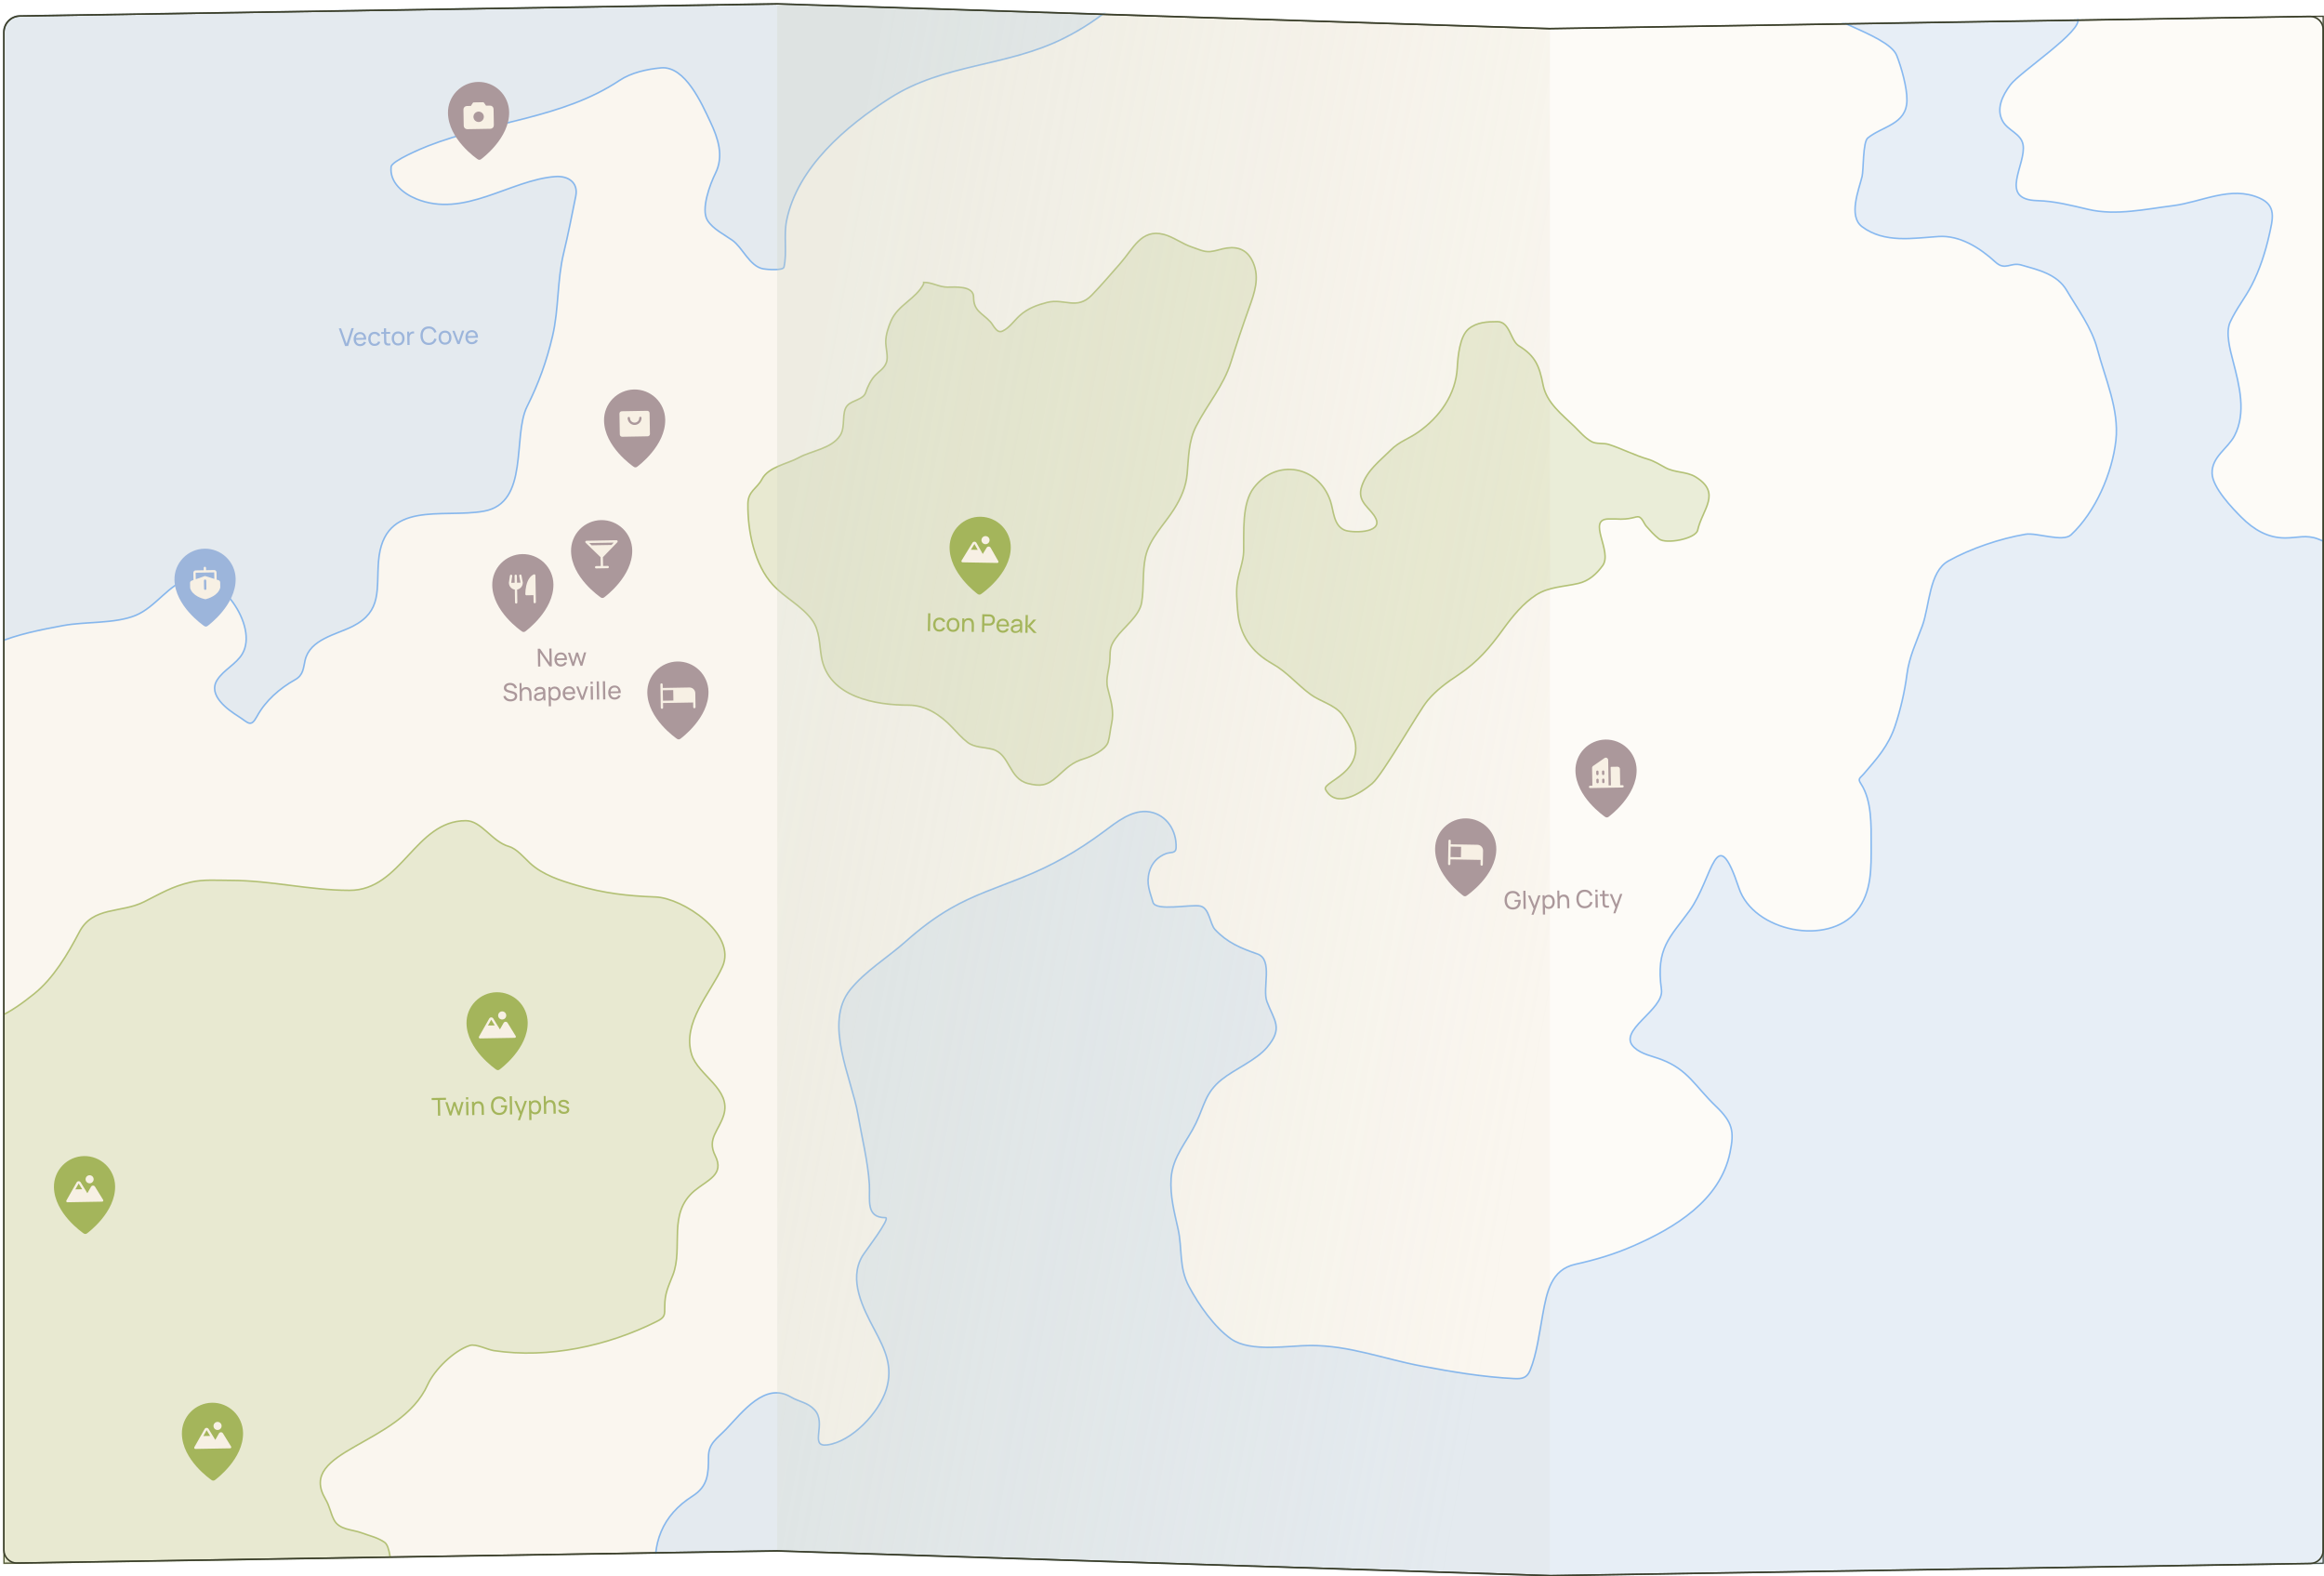 <svg width="1504" height="1020" viewBox="0 0 1504 1020" fill="none"
  xmlns="http://www.w3.org/2000/svg">
  <g filter="url(#filter0_d_135_5232)">
    <mask id="mask0_135_5232" style="mask-type:alpha" maskUnits="userSpaceOnUse" x="0" y="0" width="1502" height="1018">
      <path d="M501.016 0.5L501.004 0.5L500.992 0.5L10.832 8.343C5.099 8.434 0.5 13.108 0.5 18.841V1009V1009.51L1.008 1009.5L501.008 1001.5L1000.98 1017.5L1001 1017.5L1001.01 1017.5L1501.01 1009.5L1501.5 1009.49V1009V9V8.492L1500.99 8.5L1000.99 16.5L501.016 0.5Z" fill="white" stroke="#3C402B"/>
    </mask>
    <g mask="url(#mask0_135_5232)">
      <path d="M501.016 0.5L501.004 0.5L500.992 0.5L10.832 8.343C5.099 8.434 0.5 13.108 0.5 18.841V1009V1009.51L1.008 1009.5L501.008 1001.5L1000.98 1017.5L1001 1017.5L1001.01 1017.5L1501.01 1009.5L1501.5 1009.49V1009V9V8.492L1500.99 8.5L1000.99 16.5L501.016 0.5Z" fill="#EEE1C9"/>
      <path d="M501.016 0.5L501.004 0.5L500.992 0.5L10.832 8.343C5.099 8.434 0.5 13.108 0.5 18.841V1009V1009.51L1.008 1009.5L501.008 1001.5L1000.98 1017.5L1001 1017.5L1001.01 1017.5L1501.01 1009.5L1501.5 1009.49V1009V9V8.492L1500.99 8.5L1000.99 16.5L501.016 0.5Z" fill="white" fill-opacity="0.7"/>
      <path d="M501.016 0.5L501.004 0.5L500.992 0.5L10.832 8.343C5.099 8.434 0.5 13.108 0.5 18.841V1009V1009.51L1.008 1009.5L501.008 1001.5L1000.98 1017.5L1001 1017.5L1001.01 1017.5L1501.01 1009.5L1501.5 1009.49V1009V9V8.492L1500.99 8.5L1000.99 16.5L501.016 0.5Z" stroke="#3C402B"/>
      <path opacity="0.5" d="M1001 17L1501 9V1009L1001 1017V17Z" fill="white"/>
      <path d="M422.77 1020.18C426.374 1046.2 441.643 1084.56 468.062 1095.32L466.409 1093.67C472.344 1093.67 477.758 1092.4 483.313 1092.02C492.073 1091.41 501.911 1091.25 510.506 1089.54C520.924 1087.45 505.737 1096.79 516.325 1095.91C535.981 1094.27 555.873 1095.08 575.581 1095.08C622.273 1095.08 668.201 1094.47 714.488 1101.33C815.125 1116.23 915.565 1110.63 1016.92 1108.67C1075.19 1107.55 1133.68 1112.12 1191.84 1114.92C1273.9 1118.87 1356.08 1120.91 1438.24 1119.61C1504.5 1118.55 1572.31 1116.46 1636.49 1098.39C1656.39 1092.78 1676.08 1085.81 1692.72 1073.22C1714.54 1056.7 1730.39 1032.82 1738.01 1006.62C1744.03 985.929 1747.42 964.485 1753.81 943.878C1758.24 929.624 1761.19 914.103 1762.54 899.234C1764.24 880.522 1761.17 855.205 1754.27 837.689C1748.12 822.08 1746.34 802.276 1734.7 789.187C1711.01 762.541 1663.06 758.821 1630.61 749.871C1617.18 746.165 1603.64 747.758 1591.75 739.491C1575.8 728.397 1561.38 712.618 1549.59 697.327C1523.41 663.401 1508.25 619.417 1520.65 576.715C1525.12 561.304 1535.29 549.1 1541.32 534.46C1545.05 525.401 1543.97 512.271 1549.95 504.789C1559.33 493.065 1577.84 489.109 1590.93 483.294C1597.43 480.405 1605.05 481.245 1611.6 478.334C1624.56 472.572 1640.37 452.784 1637.23 438.65C1634.99 428.572 1625.28 422.51 1617.39 417.247C1609.49 411.984 1599.12 413.903 1590.93 409.806C1579.65 404.167 1571.5 394.218 1561.16 387.393C1551.55 381.045 1540.51 376.291 1531.39 369.204C1520.37 360.633 1511.44 351.893 1498.32 346.791C1490.51 343.753 1484.94 346.056 1476.82 346.056C1465.57 346.056 1456.5 340.62 1448.62 332.736C1442.75 326.865 1429.93 313.598 1429.6 304.351C1429.22 293.633 1439.81 288.214 1444.12 279.917C1451.82 265.081 1447.24 247.409 1443.2 231.835L1443.02 231.139C1441.29 224.474 1438.18 213.223 1441.27 206.429C1445.16 197.865 1451.05 190.687 1455.33 182.362C1460.36 172.567 1464.15 160.931 1466.53 150.211C1468.89 139.611 1471.42 131.014 1460.29 126.144C1441.52 117.934 1422.95 128.744 1404.06 131.104C1386.56 133.291 1367.24 137.611 1349.58 133.493C1338.52 130.912 1327.85 128.106 1316.42 127.797C1290.89 127.107 1309.62 104.268 1307.23 91.513C1305.9 84.39 1297.52 82.527 1294.1 76.448C1289.6 68.457 1293.95 59.791 1298.96 53.023C1305.22 44.575 1346.88 17.436 1342.51 10.014C1339.65 5.154 1335.18 0.889 1331.3 -3.213C1328.04 -6.672 1334.13 -18.052 1336.26 -21.401C1343.08 -32.105 1344.75 -46.382 1347.01 -58.605C1349.15 -70.135 1343.77 -74.66 1333.32 -67.699C1327.37 -63.731 1325.91 -56.61 1321.75 -51.164C1314.93 -42.246 1304.34 -39.109 1294.19 -35.456C1275.54 -28.744 1255.96 -24.621 1237.69 -17.176C1226.96 -12.808 1244.87 -7.234 1235.27 -0.833C1234.04 -0.015 1196.28 -3.213 1183.69 1.566C1165.87 8.327 1219.65 19.228 1225.47 33.917C1228.5 41.584 1232.22 54.772 1232.08 62.944C1231.83 78.616 1216.23 79.515 1206.73 87.287C1203.49 89.935 1204.06 108.001 1203.05 112.181C1201 120.664 1193.93 137.861 1203.05 144.699C1217.51 155.542 1236.04 152.104 1252.57 151.038C1266.31 150.152 1279.33 158.369 1289.23 167.481C1295.78 173.516 1298.96 167.454 1306.13 169.502C1316.91 172.581 1329.2 175.303 1335.44 185.853C1342.61 197.992 1351.64 210.029 1355.28 223.791C1360.3 242.77 1369.5 262.925 1367.32 282.856C1364.98 304.143 1354.03 329.376 1338.28 344.035C1332.96 348.989 1316.07 342.426 1308.79 343.667C1292.43 346.461 1273.41 352.854 1258.91 360.937C1246.32 367.952 1246.81 389.918 1242.01 403.009C1238.13 413.57 1233.54 423.027 1232.08 434.333C1230.66 445.36 1227.96 457.079 1224.46 467.586C1220.14 480.548 1212.78 488.666 1204.15 498.726C1201.64 501.664 1200.03 501.661 1202.32 505.157C1209.42 516.012 1208.93 531.984 1208.93 544.473C1208.93 559.362 1209.48 574.997 1199.65 587.371C1181.3 610.478 1132.77 600.797 1123.37 572.582C1108.35 527.529 1106.77 566.042 1091.29 587.371C1078.7 604.711 1069.44 611.271 1073.21 638.353C1075.04 651.529 1043.89 664.897 1055.57 675.74C1060.39 680.221 1067.26 681.272 1073.21 683.548C1090.54 690.188 1095.02 700.938 1108.43 713.77C1119.39 724.265 1120.38 730.049 1117.61 743.624C1111.26 774.829 1081.56 792.511 1055.14 804.068C1042.53 809.585 1030.87 813.033 1017.48 816.01C1001.7 819.516 999.02 834.118 996.405 848.386L996.345 848.712C994.258 860.094 992.551 874.009 988.169 884.721C986.123 889.72 982.772 890.212 977.788 889.957C957.223 888.902 937.713 885.617 917.521 881.781C893.024 877.127 871.48 868.553 846.23 868.553C832.132 868.553 807.459 873.131 794.874 864.42C783.898 856.821 773.674 842.011 767.497 830.432C760.813 817.9 763.288 806.116 760.423 793.228C758 782.325 755.136 771.734 755.922 760.343C756.896 746.211 766.171 736.821 771.999 724.701C777.432 713.402 778.025 705.045 788.535 696.592C797.183 689.637 810.883 684.071 817.934 675.74C828.622 663.11 822.709 658.657 817.934 646.069C814.719 637.594 822.187 618.825 811.687 615.204C800.991 611.517 792.097 607.814 784.309 599.405C781.003 595.834 780.724 585.554 774.847 584.248C768.784 582.901 745.915 587.9 744.162 581.768C742.226 574.991 739.642 569.865 741.866 561.926C743.413 556.401 747.193 552.424 752.522 550.352C755.491 549.197 758.983 550.488 759.137 546.493C759.557 535.589 753.165 525.332 742.233 523.345C730.944 521.293 720.52 529.992 712.008 536.297C694.947 548.933 678.967 558.018 659.091 565.968C643.536 572.189 627.83 577.329 613.432 585.626C602.461 591.947 593.257 599.036 583.85 607.396C572.307 617.656 557.903 626.296 548.204 638.353C530.837 659.942 549.255 696.014 553.165 718.914C555.695 733.733 559.666 749.344 560.606 764.385C561.21 774.04 557.928 785.88 570.988 785.88C574.748 785.88 557.89 807.693 556.105 810.682C546.887 826.114 556.594 844.542 564.006 858.541C570.851 871.47 576.071 882.243 571.539 897.03C566.957 911.981 549.283 930.679 533.505 932.855C521.287 934.54 533.326 919.083 525.205 910.225C520.652 905.259 515.27 905.124 509.771 901.866C493.161 892.024 478.677 911.438 468.062 922.534C461.782 929.099 456.487 931.735 456.487 940.814C456.487 951.597 456.162 959.644 446.197 965.984C426.476 978.532 419.508 996.621 422.77 1020.18Z" fill="#1F7FEA" fill-opacity="0.1" stroke="#1F7FEA" stroke-opacity="0.5" stroke-linecap="round"/>
      <path d="M-243.07 462.267C-259.334 455.28 -291.803 439.272 -284.426 416.086L-278.223 401.611C-278.223 364.318 -261.68 330.116 -261.68 293.166C-261.68 257.364 -259.708 216.473 -247.205 182.538C-239.239 160.913 -232.95 138.138 -226.814 115.912L-226.527 114.874C-215.855 76.223 -200.932 39.549 -185.63 2.523C-159.973 -59.562 -126.196 -125.186 -61.447 -152.449C-44.74 -159.483 -22.806 -160.613 -4.811 -160.835C19.994 -161.141 44.823 -160.835 69.63 -160.835C176.68 -160.835 284.112 -162.101 391.061 -157.618C487.901 -153.559 588.363 -156.061 683.772 -148.428C692.01 -147.769 703.469 -140.304 711.113 -136.94C725.458 -130.628 739.805 -114.434 746.151 -100.639C771.068 -46.472 732.73 -0.359 686.529 22.741C649.352 41.33 609.071 39.015 573.948 61.455C545.557 79.594 514.12 106.228 507.088 140.607C505.055 150.546 507.519 161.127 505.365 170.82C504.811 173.312 493.932 172.334 491.924 171.969C483.07 170.359 478.601 158.164 471.935 153.473C466.722 149.805 459.388 146.222 455.852 140.607C451.365 133.479 457.547 116.998 461.022 110.049C466.522 99.048 462.762 87.556 457.69 76.849C452.277 65.421 441.493 40.567 425.869 41.926C416.769 42.717 406.422 45.049 398.873 50.082C361.941 74.703 315.848 76.457 274.918 92.473C271.428 93.838 251.564 102.085 251.138 105.913C250.023 115.957 258.771 123.101 267.222 126.592C298.353 139.45 328.045 114.406 357.401 112.232C365.704 111.617 372.433 116.081 370.612 124.983C368.081 137.357 365.784 149.458 362.801 161.745C358.491 179.49 359.761 197.898 355.563 215.623C351.7 231.933 346.622 246.026 339.136 261C329.496 280.28 340.889 323.46 311.105 328.778C284.264 333.571 246.199 320.963 242.982 361.174C241.526 379.374 245.435 393.484 226.325 403.22C215.655 408.655 198.502 411.534 195.422 425.391C194.269 430.579 194.316 434.802 188.989 437.798C179.025 443.403 169.86 451.318 164.29 461.578C160.224 469.068 158.648 465.548 152.343 461.578C145.557 457.305 132.194 447.913 138.557 437.913C142.674 431.445 150.802 427.729 154.755 421.141C165.626 403.023 139.577 367.279 120.866 372.202C107.319 375.767 98.979 390.785 85.713 396.212C72.362 401.674 53.152 400.114 38.958 402.76C9.727 408.21 -21.863 414.533 -37.437 442.508C-50.789 466.493 -51.343 493.521 -83.848 496.271C-137.915 500.846 -194.115 483.297 -243.07 462.267Z" fill="#1F7FEA" fill-opacity="0.1" stroke="#1F7FEA" stroke-opacity="0.5" stroke-linecap="round"/>
      <path d="M-248.687 780.565C-263.39 796.591 -280.311 807.68 -297.088 820.863L-299.234 810.133C-302.579 816.824 -312.669 817.671 -316.4 824.201C-320.831 831.956 -326.47 837.704 -329.275 846.615C-333.547 860.186 -331.553 876.442 -331.421 890.49C-330.762 961.012 -320.522 1032.1 -313.182 1102.11C-308.006 1151.49 -300.987 1200.66 -296.134 1250.07C-291.579 1296.45 -286.391 1340.91 -293.035 1387.42C-299.432 1432.21 -310.187 1476.67 -303.048 1522.14C-297.901 1554.94 -284.032 1584 -281.59 1617.52C-280.403 1633.82 -279.78 1655.2 -268.715 1668.55C-257.611 1681.95 -222.215 1679.28 -207.678 1679.28C-149.531 1679.28 -92.05 1668.79 -36.964 1650.43C-4.703 1639.68 25.012 1627.55 49.347 1603.22C63.702 1588.86 71.997 1576.03 71.997 1555.89C71.997 1542.63 66.292 1531.94 56.977 1522.62C52.067 1517.71 48.81 1518.33 41.956 1518.33C31.561 1518.33 21.604 1516.55 11.437 1514.51C-14.145 1509.4 -40.202 1501.14 -53.535 1477.43C-58.32 1468.93 -64.631 1462.51 -65.337 1452.28C-65.756 1446.2 -69.079 1441.07 -71.774 1435.83C-77.203 1425.27 -78.212 1420.82 -78.212 1408.88C-78.212 1398.89 -61.152 1396.13 -53.654 1398.27C-50.59 1399.14 -48.289 1408.76 -46.978 1411.15C-40.529 1422.87 -34.871 1434.25 -25.639 1444.17C-3.189 1468.29 27.516 1458.69 56.5 1458.24C78.943 1457.89 107.46 1460.01 128.862 1452.87C146.149 1447.11 153.522 1445.94 159.5 1428.67C163.39 1417.43 171.075 1412.53 180.959 1406.73C193.014 1399.67 212.935 1399.4 226.379 1397.08C245.638 1393.74 162.061 1347.83 180.959 1343C197.208 1338.84 209.549 1326.79 226.379 1326.79C261.863 1326.79 303.419 1307.61 325.684 1279.57C337.954 1264.12 345.049 1259.69 364.786 1251.79C382.363 1244.76 404.041 1248.78 394.708 1223.89C388.316 1206.84 353.859 1206.93 341.182 1212.57C332.273 1216.53 322.468 1211.5 316.504 1205.53C314.896 1203.93 307.185 1198.18 310.067 1195.88C312.765 1193.72 313.763 1189.38 313.166 1186.1C308.729 1161.69 323.85 1144.29 311.14 1119.57C307.871 1113.22 305.611 1113.71 310.067 1107.77C314.223 1102.23 317.391 1096.89 320.796 1090.84C328.865 1076.49 328.166 1056.53 321.869 1041.84C316.228 1028.67 291.968 1040.13 280.025 1039.1C263.544 1037.66 257.417 1030.26 252.248 1015.49C250.651 1010.93 250.784 998.418 246.764 995.817C241.689 992.532 238.009 992.009 232.22 989.856C225.846 987.483 217.427 987.926 214.1 981.271C211.782 976.635 211.404 972.636 208.616 967.918C189.712 935.923 256.974 933.519 274.78 893.948C279.127 884.285 291.721 871.883 302.08 868.553C305.932 867.314 313.565 871.297 317.577 871.891C353.045 877.146 391.14 868.966 422.962 853.054C428.429 850.32 428.207 848.994 428.207 843.158C428.207 834.838 430.503 830.595 433.453 823.009C440.414 805.107 429.789 783.181 447.52 768.404C455.957 761.372 467.034 758.077 460.872 745.751C455.363 734.732 463.227 729.691 466.356 719.522C471.54 702.67 449.799 693.903 445.613 680.297C439.259 659.647 457.863 640.566 465.521 623.545C475.108 602.239 439.783 578.985 422.247 578.359C404.029 577.708 389.081 575.998 371.343 570.848C360.786 567.783 349.158 564.051 340.943 556.422C337.023 552.781 332.397 547.133 327.353 545.692C316.291 542.531 309.634 529 299.457 529C266.568 529 257.96 574.067 224.233 574.067C198.249 574.067 173.541 567.629 147.102 567.629C138.528 567.629 129.633 566.861 121.233 568.821C109.165 571.637 102.071 576.078 91.31 581.459C76.135 589.047 58.12 584.262 49.347 601.012C41.905 615.22 32.595 631.011 20.02 641.072C12.648 646.97 4.813 652.78 -3.942 656.452C-7.384 657.895 -12.442 658.265 -15.505 660.386C-23.934 666.222 -40.776 667.505 -50.793 670.162C-66.832 674.418 -80.843 674.922 -97.047 672.308C-120 668.606 -130.034 668.554 -149.263 682.443C-158.78 689.316 -168.356 694.255 -178.828 699.492C-186.075 703.116 -191.83 701.308 -199.213 702.949C-203.964 704.005 -204.626 713.291 -205.77 716.66C-209.251 726.909 -214.812 736.228 -219.837 745.751C-226.337 758.067 -239.354 770.392 -248.687 780.565Z" fill="#A4B55B" fill-opacity="0.2" stroke="#A4B55B" stroke-opacity="0.8" stroke-linecap="round"/>
      <path d="M574.649 205.604C579.02 195.334 590.71 191.476 595.725 181.711V180.675C601.477 180.675 605.687 183.784 611.192 183.784C615.957 183.784 628.075 182.654 628.075 190.232C628.075 199.209 633.423 200.377 638.858 206.122C640.975 208.36 643.017 213.953 646.755 212.224C651.326 210.11 654.306 205.421 658.028 202.092C663.124 197.534 669.151 195.323 675.565 193.686C686.716 190.841 694.914 198.864 704.538 188.965C710.963 182.356 716.85 175.373 722.946 168.47C731.393 158.902 736.516 145.956 751.048 149.643C757.403 151.256 763.144 155.823 769.455 157.876C773.336 159.138 777.059 161.14 781.219 160.755C784.821 160.422 788.223 159.032 791.784 158.51C799.726 157.344 805.627 160.062 808.994 167.894C813.299 177.905 809.846 187.526 806.387 197.163L806.271 197.486C802.167 208.924 798.277 220.518 794.671 232.145C789.81 247.816 779.353 259.513 772.07 273.827C767.096 283.602 767.288 293.77 766.297 304.513C765.499 313.158 762.354 320.158 757.855 327.369C751.704 337.228 741.793 346.524 739.284 358.458C737.254 368.117 738.455 378.163 736.833 387.878C735.371 396.64 725.15 403.855 720.223 410.734C716.54 415.875 716.412 417.874 716.302 424.206C716.186 430.799 713.227 436.613 714.886 443.377C716.922 451.681 719.269 457.919 717.282 466.694C716.498 470.154 716.191 474.817 715.158 478.094C713.501 483.349 704.071 487.567 699.745 488.86C691.67 491.272 688.396 494.926 681.991 500.662C675.523 506.454 671.227 506.898 663.365 504.98C650.722 501.895 651.669 485.923 640.328 482.814C635.035 481.364 628.726 481.815 624.154 478.324C620.621 475.627 617.391 471.981 614.296 468.709C606.452 460.417 596.978 454.259 585.922 454.259C565.138 454.259 534.187 449.384 529.609 423.112C528.197 415.007 528.572 405.947 523.51 399.104C516.69 389.886 505.916 384.781 498.24 376.478C486.272 363.533 481.752 341.653 482.01 323.915C482.13 315.714 487.937 314.066 491.051 308.14C495.402 299.86 507.574 298.222 514.85 294.15C523.065 289.553 536.223 288.441 541.809 279.584C545.393 273.9 542.323 264.647 546.492 260.24C549.693 256.856 556.732 256.601 558.256 251.949C559.521 248.085 561.594 243.815 564.355 240.896C567.102 237.992 570.158 236.553 571.653 232.49C572.971 228.909 571.145 222.983 571.217 219.018C571.301 214.417 572.879 209.76 574.649 205.604Z" fill="#A4B55B" fill-opacity="0.2" stroke="#A4B55B" stroke-opacity="0.8" stroke-linecap="round"/>
      <path d="M1035.16 363.992C1041.86 354.863 1024.5 333.789 1039.15 333.789H1043.5C1053.5 334.5 1056.56 331.865 1058.64 332.459C1060.76 333.066 1062.05 336.959 1063.37 338.441C1066.22 341.645 1068.25 344 1071.64 346.712C1076.1 350.279 1095.42 346.683 1096.67 341.026C1099.67 327.531 1112.4 317.01 1095.27 306.54C1089.39 302.949 1081.84 303.98 1075.63 300.484C1072.55 298.755 1068.03 296.118 1064.7 295.167C1056.04 292.693 1047.76 288.336 1039.15 285.567C1035.74 284.472 1031.23 285.455 1028.14 283.795C1023.67 281.384 1020.44 277.394 1016.85 273.9C1008.82 266.093 998.889 258.657 996.613 247.02C994.256 234.975 991.713 228.338 980.957 221.765C975.433 218.389 975.266 206.109 967 206.109C960.56 206.109 953.74 206.446 948.465 210.762C942.618 215.545 941.465 228.825 941.081 235.943C940.137 253.401 929.541 267.954 915.825 277.592C909.418 282.094 903.649 283.566 897.955 289.26C890.561 296.653 882.975 302.002 879.346 312.373C875.555 323.203 885.345 326.573 888.502 333.789C892.62 343.201 872.436 342.872 868.047 340.952C860.92 337.833 861.1 328.218 858.964 322.047C851.052 299.19 824.22 294.54 809.487 313.481C801.517 323.729 803.1 342.268 802.841 354.687C802.707 361.121 799.879 367.774 798.854 374.182C797.816 380.668 798.471 386.174 798.928 392.791C800.031 408.791 807.989 419.895 821.377 427.425C831.016 432.847 837.222 440.768 846.115 447.29C852.393 451.893 861.143 453.744 866.349 459.991C892.763 496.5 852.583 502.935 855.871 508.914C862.746 521.414 878.56 511.282 886 505C892.94 499.14 916.053 458.215 921.881 451.277C927.672 444.382 934.223 439.702 941.671 434.736C954.412 426.242 962.219 416.966 971.062 404.754C976.862 396.745 983.759 388.311 992.182 382.896C1000.29 377.682 1010.35 377.629 1019.43 375.511C1026.22 373.928 1031.1 369.516 1035.16 363.992Z" fill="#A4B55B" fill-opacity="0.2" stroke="#A4B55B" stroke-opacity="0.8" stroke-linecap="round"/>
      <path opacity="0.3" d="M501 1L1001 17V1017L501 1001V1Z" fill="url(#paint0_linear_135_5232)"/>
      <path d="M387.013 334.514C381.764 334.611 376.769 336.787 373.122 340.563C369.476 344.339 367.476 349.408 367.561 354.657C367.857 371.597 386.078 384.076 386.854 384.598C387.16 384.805 387.523 384.913 387.892 384.906C388.262 384.9 388.62 384.78 388.919 384.562C389.677 384.014 407.451 370.906 407.155 353.965C407.058 348.717 404.882 343.721 401.106 340.075C397.33 336.428 392.262 334.428 387.013 334.514Z" fill="#AB989B"/>
      <path d="M397.545 348.812C397.648 348.706 397.717 348.571 397.743 348.425C397.77 348.279 397.752 348.128 397.693 347.992C397.634 347.856 397.536 347.74 397.411 347.66C397.286 347.58 397.14 347.538 396.992 347.541L377.495 347.881C377.346 347.884 377.202 347.93 377.08 348.015C376.958 348.099 376.864 348.218 376.809 348.356C376.755 348.494 376.743 348.646 376.774 348.791C376.806 348.936 376.88 349.068 376.986 349.171L386.682 358.533L386.781 364.222L383.782 364.274C383.583 364.278 383.393 364.36 383.255 364.503C383.117 364.646 383.041 364.838 383.045 365.037C383.048 365.236 383.131 365.425 383.274 365.564C383.417 365.702 383.609 365.777 383.808 365.774L391.307 365.643C391.506 365.64 391.695 365.557 391.833 365.414C391.971 365.271 392.047 365.079 392.044 364.88C392.04 364.681 391.958 364.492 391.815 364.354C391.672 364.216 391.479 364.14 391.281 364.143L388.281 364.196L388.182 358.507L397.545 348.812ZM395.205 349.073L393.731 350.598L380.857 350.823L379.331 349.35L395.205 349.073Z" fill="#F7F0E4"/>
      <path d="M336.013 356.514C330.764 356.611 325.769 358.787 322.122 362.563C318.476 366.339 316.476 371.408 316.561 376.657C316.857 393.597 335.078 406.076 335.854 406.598C336.16 406.805 336.523 406.913 336.892 406.906C337.262 406.9 337.62 406.78 337.919 406.562C338.677 406.014 356.451 392.906 356.155 375.965C356.058 370.717 353.882 365.721 350.106 362.075C346.33 358.428 341.262 356.428 336.013 356.514Z" fill="#AB989B"/>
      <path d="M344.505 370.318L344.806 387.566C344.809 387.765 344.734 387.957 344.595 388.1C344.457 388.243 344.268 388.325 344.069 388.329C343.87 388.332 343.678 388.257 343.535 388.118C343.392 387.98 343.31 387.791 343.306 387.592L343.228 383.093L338.728 383.171C338.529 383.175 338.337 383.099 338.194 382.961C338.051 382.823 337.969 382.633 337.965 382.434C337.969 380.638 338.164 378.846 338.549 377.091C339.399 373.28 341.093 370.705 343.448 369.648C343.561 369.597 343.685 369.575 343.809 369.584C343.932 369.593 344.052 369.632 344.157 369.699C344.261 369.765 344.348 369.856 344.409 369.965C344.47 370.073 344.503 370.194 344.505 370.318ZM335.494 370.353C335.477 370.255 335.442 370.161 335.388 370.076C335.335 369.992 335.266 369.919 335.184 369.862C335.103 369.805 335.011 369.765 334.914 369.744C334.816 369.722 334.716 369.721 334.618 369.739C334.52 369.757 334.427 369.794 334.343 369.849C334.26 369.903 334.188 369.974 334.133 370.057C334.077 370.139 334.038 370.232 334.019 370.329C333.999 370.427 333.999 370.528 334.019 370.625L334.825 374.988L332.585 375.027L332.507 370.528C332.503 370.329 332.421 370.14 332.278 370.001C332.135 369.863 331.943 369.788 331.744 369.791C331.545 369.795 331.355 369.877 331.217 370.02C331.079 370.163 331.003 370.355 331.007 370.554L331.085 375.053L328.846 375.092L329.499 370.704C329.515 370.606 329.512 370.505 329.489 370.409C329.466 370.312 329.424 370.22 329.365 370.14C329.307 370.059 329.233 369.991 329.148 369.94C329.063 369.888 328.968 369.854 328.869 369.839C328.771 369.825 328.671 369.83 328.574 369.854C328.478 369.879 328.387 369.922 328.307 369.982C328.228 370.042 328.161 370.117 328.111 370.204C328.061 370.29 328.028 370.385 328.015 370.483L327.344 374.996C327.338 375.037 327.335 375.078 327.336 375.119C327.356 376.182 327.751 377.203 328.451 378.003C329.152 378.802 330.112 379.329 331.163 379.489L331.308 387.801C331.311 388 331.394 388.19 331.537 388.328C331.68 388.466 331.872 388.542 332.071 388.538C332.27 388.535 332.459 388.452 332.597 388.309C332.735 388.166 332.811 387.974 332.808 387.775L332.663 379.463C333.707 379.266 334.649 378.706 335.321 377.883C335.992 377.059 336.352 376.025 336.335 374.962C336.334 374.921 336.33 374.88 336.322 374.839L335.494 370.353Z" fill="#F7F0E4"/>
      <path d="M319.36 640.004C314.112 640.102 309.116 642.277 305.47 646.053C301.823 649.829 299.823 654.898 299.909 660.147C300.205 677.087 318.425 689.567 319.202 690.089C319.508 690.295 319.871 690.403 320.24 690.396C320.61 690.39 320.968 690.27 321.267 690.053C322.025 689.504 339.799 676.396 339.503 659.456C339.405 654.207 337.23 649.211 333.454 645.565C329.678 641.918 324.609 639.918 319.36 640.004Z" fill="#A4B55B"/>
      <path d="M320.374 655.064C320.365 654.545 320.51 654.035 320.791 653.598C321.071 653.162 321.475 652.818 321.952 652.611C322.428 652.404 322.954 652.343 323.465 652.435C323.976 652.528 324.448 652.769 324.822 653.13C325.195 653.491 325.453 653.954 325.563 654.461C325.674 654.969 325.631 655.497 325.441 655.98C325.25 656.464 324.921 656.879 324.494 657.175C324.068 657.471 323.563 657.634 323.044 657.643C322.348 657.655 321.676 657.39 321.175 656.907C320.674 656.423 320.386 655.76 320.374 655.064ZM331.777 669.117C331.713 669.233 331.62 669.329 331.506 669.397C331.393 669.465 331.264 669.502 331.132 669.504L308.631 669.896C308.499 669.899 308.368 669.866 308.253 669.802C308.137 669.737 308.041 669.643 307.973 669.53C307.906 669.416 307.869 669.287 307.868 669.155C307.867 669.022 307.9 668.892 307.965 668.777L314.614 657.029C314.743 656.801 314.928 656.611 315.153 656.478C315.377 656.344 315.633 656.272 315.894 656.267C316.155 656.262 316.413 656.326 316.642 656.452C316.871 656.578 317.063 656.761 317.199 656.984L321.527 664.045L323.907 659.865C324.035 659.638 324.22 659.448 324.444 659.314C324.668 659.181 324.923 659.109 325.184 659.106C325.445 659.1 325.702 659.163 325.931 659.288C326.16 659.413 326.352 659.596 326.488 659.818L331.752 668.36C331.823 668.473 331.863 668.602 331.867 668.735C331.872 668.868 331.84 669 331.777 669.117ZM313.776 661.555L318.195 661.478L315.92 657.767L313.776 661.555Z" fill="#F7F0E4"/>
      <path d="M632.677 332.346C627.428 332.26 622.36 334.26 618.584 337.906C614.807 341.553 612.632 346.549 612.534 351.797C612.239 368.737 630.013 381.845 630.77 382.394C631.069 382.611 631.428 382.731 631.797 382.738C632.167 382.744 632.529 382.637 632.836 382.43C633.612 381.908 651.833 369.428 652.128 352.488C652.214 347.239 650.214 342.171 646.568 338.395C642.921 334.619 637.925 332.443 632.677 332.346Z" fill="#A4B55B"/>
      <path d="M633.164 347.431C633.173 346.912 633.336 346.407 633.632 345.981C633.928 345.554 634.343 345.225 634.826 345.035C635.309 344.844 635.838 344.802 636.345 344.912C636.853 345.022 637.316 345.28 637.677 345.653C638.037 346.027 638.279 346.499 638.372 347.01C638.464 347.521 638.403 348.048 638.196 348.524C637.989 349 637.645 349.404 637.209 349.685C636.772 349.965 636.262 350.111 635.743 350.102C635.047 350.089 634.384 349.801 633.9 349.3C633.417 348.8 633.152 348.127 633.164 347.431ZM644.07 361.874C644.002 361.987 643.905 362.08 643.79 362.144C643.674 362.208 643.544 362.24 643.412 362.237L620.91 361.844C620.778 361.842 620.649 361.805 620.536 361.736C620.423 361.668 620.33 361.571 620.266 361.455C620.203 361.339 620.171 361.209 620.174 361.077C620.177 360.944 620.215 360.815 620.284 360.703L627.339 349.193C627.476 348.971 627.668 348.787 627.897 348.662C628.126 348.536 628.384 348.472 628.645 348.477C628.906 348.481 629.162 348.554 629.386 348.688C629.61 348.821 629.796 349.011 629.925 349.239L634.003 356.447L636.528 352.352C636.663 352.13 636.855 351.946 637.083 351.821C637.312 351.695 637.569 351.632 637.83 351.638C638.091 351.641 638.346 351.713 638.57 351.846C638.795 351.979 638.98 352.168 639.108 352.396L644.072 361.116C644.139 361.231 644.174 361.362 644.173 361.495C644.173 361.628 644.137 361.759 644.07 361.874ZM626.344 353.688L630.763 353.765L628.619 349.977L626.344 353.688Z" fill="#F7F0E4"/>
      <path d="M52.361 746.004C47.112 746.102 42.116 748.277 38.47 752.053C34.823 755.829 32.823 760.898 32.909 766.147C33.205 783.087 51.425 795.567 52.202 796.089C52.508 796.295 52.871 796.403 53.24 796.396C53.609 796.39 53.968 796.27 54.267 796.053C55.025 795.504 72.799 782.396 72.503 765.456C72.405 760.207 70.23 755.211 66.454 751.565C62.678 747.918 57.609 745.918 52.361 746.004Z" fill="#A4B55B"/>
      <path d="M53.374 761.064C53.365 760.545 53.51 760.035 53.791 759.598C54.071 759.162 54.475 758.818 54.952 758.611C55.428 758.404 55.955 758.343 56.465 758.435C56.976 758.528 57.448 758.769 57.822 759.13C58.195 759.491 58.453 759.954 58.563 760.461C58.674 760.969 58.631 761.497 58.441 761.98C58.25 762.464 57.921 762.879 57.495 763.175C57.068 763.471 56.563 763.634 56.044 763.643C55.348 763.655 54.676 763.39 54.175 762.907C53.674 762.423 53.386 761.76 53.374 761.064ZM64.777 775.117C64.713 775.233 64.62 775.329 64.506 775.397C64.393 775.465 64.264 775.502 64.132 775.504L41.631 775.896C41.499 775.899 41.368 775.866 41.253 775.802C41.137 775.737 41.041 775.643 40.973 775.53C40.906 775.416 40.869 775.287 40.868 775.155C40.867 775.022 40.9 774.892 40.965 774.777L47.614 763.029C47.743 762.801 47.928 762.611 48.153 762.478C48.377 762.344 48.633 762.272 48.894 762.267C49.155 762.262 49.413 762.326 49.642 762.452C49.871 762.578 50.063 762.761 50.2 762.984L54.527 770.045L56.907 765.865C57.035 765.638 57.22 765.448 57.444 765.314C57.668 765.181 57.923 765.109 58.184 765.106C58.445 765.1 58.702 765.163 58.931 765.288C59.16 765.413 59.352 765.596 59.487 765.818L64.752 774.36C64.823 774.473 64.863 774.602 64.867 774.735C64.872 774.868 64.84 775 64.777 775.117ZM46.776 767.555L51.195 767.478L48.92 763.767L46.776 767.555Z" fill="#F7F0E4"/>
      <path d="M135.16 905.602C129.912 905.699 124.916 907.875 121.27 911.651C117.623 915.427 115.623 920.496 115.709 925.744C116.005 942.685 134.225 955.164 135.002 955.686C135.308 955.893 135.67 956 136.04 955.994C136.409 955.988 136.768 955.868 137.067 955.65C137.825 955.101 155.598 941.993 155.303 925.053C155.205 919.805 153.03 914.809 149.254 911.163C145.477 907.516 140.409 905.516 135.16 905.602Z" fill="#A4B55B"/>
      <path d="M136.173 920.662C136.164 920.143 136.309 919.633 136.59 919.196C136.871 918.759 137.275 918.416 137.751 918.209C138.227 918.002 138.754 917.941 139.265 918.033C139.776 918.125 140.248 918.367 140.622 918.728C140.995 919.088 141.253 919.552 141.363 920.059C141.473 920.566 141.431 921.095 141.24 921.578C141.05 922.061 140.721 922.477 140.294 922.773C139.868 923.069 139.363 923.232 138.844 923.241C138.148 923.253 137.475 922.988 136.975 922.504C136.474 922.021 136.186 921.358 136.173 920.662ZM147.577 934.715C147.513 934.83 147.419 934.927 147.306 934.995C147.193 935.063 147.064 935.099 146.932 935.101L124.431 935.494C124.298 935.496 124.168 935.464 124.053 935.399C123.937 935.335 123.841 935.241 123.773 935.128C123.706 935.014 123.669 934.884 123.668 934.752C123.666 934.62 123.7 934.49 123.765 934.375L130.414 922.626C130.543 922.399 130.728 922.209 130.953 922.075C131.177 921.942 131.433 921.869 131.694 921.865C131.955 921.86 132.213 921.924 132.442 922.05C132.671 922.175 132.863 922.359 132.999 922.581L137.327 929.643L139.707 925.463C139.834 925.235 140.019 925.045 140.244 924.912C140.468 924.779 140.723 924.707 140.984 924.704C141.244 924.698 141.502 924.76 141.731 924.885C141.96 925.01 142.152 925.193 142.287 925.416L147.552 933.958C147.623 934.07 147.663 934.2 147.667 934.333C147.671 934.466 147.64 934.598 147.577 934.715ZM129.576 927.153L133.995 927.076L131.72 923.365L129.576 927.153Z" fill="#F7F0E4"/>
      <path d="M436.36 426.004C431.112 426.102 426.116 428.277 422.47 432.053C418.823 435.829 416.823 440.898 416.909 446.147C417.205 463.087 435.425 475.567 436.202 476.089C436.508 476.295 436.871 476.403 437.24 476.396C437.61 476.39 437.968 476.27 438.267 476.053C439.025 475.504 456.799 462.396 456.503 445.456C456.405 440.207 454.23 435.211 450.454 431.565C446.678 427.918 441.609 425.918 436.36 426.004Z" fill="#AB989B"/>
      <path d="M444.155 442.821L426.908 443.122L426.868 440.872C426.865 440.673 426.783 440.484 426.639 440.346C426.496 440.208 426.304 440.132 426.105 440.135C425.906 440.139 425.717 440.221 425.579 440.364C425.441 440.507 425.365 440.699 425.369 440.898L425.63 455.896C425.634 456.095 425.716 456.284 425.859 456.422C426.002 456.561 426.194 456.636 426.393 456.633C426.592 456.629 426.782 456.547 426.92 456.404C427.058 456.261 427.134 456.069 427.13 455.87L427.078 452.87L446.575 452.53L446.627 455.53C446.631 455.728 446.713 455.918 446.856 456.056C446.999 456.194 447.191 456.27 447.39 456.266C447.589 456.263 447.778 456.181 447.917 456.037C448.055 455.894 448.13 455.702 448.127 455.503L447.97 446.505C447.952 445.51 447.541 444.564 446.825 443.873C446.11 443.182 445.149 442.803 444.155 442.821ZM426.934 444.622L433.683 444.504L433.801 451.253L427.052 451.371L426.934 444.622Z" fill="#F7F0E4"/>
      <path d="M946.893 527.514C941.644 527.428 936.575 529.428 932.799 533.074C929.023 536.721 926.848 541.717 926.75 546.965C926.454 563.905 944.228 577.013 944.986 577.562C945.285 577.779 945.644 577.899 946.013 577.906C946.383 577.912 946.745 577.805 947.051 577.598C947.828 577.076 966.048 564.596 966.344 547.656C966.43 542.407 964.43 537.339 960.783 533.563C957.137 529.787 952.141 527.611 946.893 527.514Z" fill="#AB989B"/>
      <path d="M954.096 544.59L936.849 544.289L936.888 542.04C936.892 541.841 936.816 541.649 936.678 541.506C936.539 541.363 936.35 541.28 936.151 541.277C935.952 541.273 935.76 541.349 935.617 541.487C935.474 541.625 935.392 541.815 935.388 542.014L935.126 557.011C935.123 557.21 935.199 557.402 935.337 557.545C935.475 557.688 935.664 557.771 935.863 557.774C936.062 557.778 936.254 557.702 936.397 557.564C936.54 557.426 936.623 557.236 936.626 557.037L936.679 554.038L956.176 554.378L956.123 557.378C956.12 557.577 956.195 557.769 956.334 557.912C956.472 558.055 956.661 558.137 956.86 558.141C957.059 558.144 957.251 558.069 957.394 557.93C957.537 557.792 957.62 557.603 957.623 557.404L957.78 548.405C957.797 547.411 957.419 546.45 956.728 545.735C956.037 545.019 955.091 544.608 954.096 544.59ZM936.823 545.789L943.572 545.907L943.454 552.656L936.705 552.538L936.823 545.789Z" fill="#F7F0E4"/>
      <path d="M1037.01 476.514C1031.76 476.611 1026.77 478.787 1023.12 482.563C1019.48 486.339 1017.48 491.408 1017.56 496.657C1017.86 513.597 1036.08 526.076 1036.85 526.598C1037.16 526.805 1037.52 526.913 1037.89 526.906C1038.26 526.9 1038.62 526.78 1038.92 526.562C1039.68 526.014 1057.45 512.906 1057.16 495.965C1057.06 490.717 1054.88 485.721 1051.11 482.075C1047.33 478.428 1042.26 476.428 1037.01 476.514Z" fill="#AB989B"/>
      <path d="M1048 506.028L1046.53 506.053L1046.35 495.555C1046.34 495.157 1046.17 494.778 1045.89 494.502C1045.6 494.226 1045.22 494.074 1044.82 494.081L1040.7 494.153C1040.6 494.155 1040.5 494.196 1040.43 494.268C1040.36 494.339 1040.33 494.435 1040.33 494.535L1040.53 506.158L1039.03 506.184L1038.74 489.725C1038.74 489.491 1038.69 489.261 1038.58 489.052C1038.48 488.843 1038.33 488.659 1038.14 488.517C1037.89 488.327 1037.59 488.222 1037.27 488.216C1036.96 488.21 1036.65 488.303 1036.39 488.483L1028.98 493.608C1028.77 493.749 1028.61 493.937 1028.5 494.158C1028.38 494.378 1028.33 494.623 1028.33 494.87L1028.53 506.367L1027.06 506.393C1026.86 506.394 1026.68 506.468 1026.54 506.6C1026.39 506.732 1026.31 506.914 1026.29 507.107C1026.29 507.21 1026.31 507.312 1026.34 507.408C1026.38 507.505 1026.43 507.592 1026.51 507.666C1026.58 507.74 1026.66 507.798 1026.76 507.837C1026.85 507.876 1026.96 507.895 1027.06 507.893L1048.06 507.527C1048.16 507.525 1048.26 507.503 1048.35 507.46C1048.45 507.418 1048.53 507.357 1048.6 507.28C1048.67 507.204 1048.72 507.115 1048.75 507.017C1048.79 506.92 1048.8 506.817 1048.79 506.714C1048.77 506.521 1048.68 506.343 1048.53 506.216C1048.39 506.089 1048.2 506.021 1048 506.028ZM1032.62 504.046C1032.62 504.149 1032.6 504.251 1032.56 504.346C1032.52 504.441 1032.46 504.527 1032.39 504.599C1032.32 504.67 1032.23 504.726 1032.13 504.762C1032.04 504.799 1031.93 504.815 1031.83 504.81C1031.64 504.796 1031.46 504.71 1031.32 504.568C1031.19 504.426 1031.12 504.24 1031.12 504.046L1031.09 502.598C1031.09 502.404 1031.15 502.215 1031.28 502.069C1031.41 501.923 1031.59 501.83 1031.78 501.81C1031.88 501.801 1031.98 501.814 1032.08 501.847C1032.18 501.88 1032.27 501.933 1032.34 502.002C1032.42 502.071 1032.48 502.154 1032.52 502.248C1032.57 502.342 1032.59 502.443 1032.59 502.546L1032.62 504.046ZM1032.53 498.797C1032.53 498.899 1032.51 499.001 1032.47 499.097C1032.43 499.192 1032.37 499.278 1032.3 499.349C1032.22 499.421 1032.14 499.477 1032.04 499.513C1031.94 499.549 1031.84 499.565 1031.74 499.56C1031.55 499.547 1031.36 499.46 1031.23 499.319C1031.1 499.177 1031.03 498.99 1031.03 498.797L1031 497.348C1030.99 497.155 1031.06 496.966 1031.19 496.82C1031.32 496.674 1031.49 496.581 1031.69 496.561C1031.79 496.552 1031.89 496.565 1031.99 496.598C1032.09 496.631 1032.18 496.683 1032.25 496.752C1032.33 496.821 1032.39 496.905 1032.43 496.999C1032.48 497.093 1032.5 497.194 1032.5 497.297L1032.53 498.797ZM1036.37 503.98C1036.37 504.083 1036.35 504.185 1036.31 504.28C1036.27 504.375 1036.21 504.461 1036.14 504.533C1036.07 504.605 1035.98 504.66 1035.88 504.697C1035.79 504.733 1035.68 504.749 1035.58 504.744C1035.39 504.731 1035.21 504.645 1035.07 504.503C1034.94 504.362 1034.87 504.176 1034.87 503.982L1034.84 502.532C1034.84 502.339 1034.9 502.15 1035.03 502.004C1035.16 501.858 1035.34 501.766 1035.53 501.746C1035.63 501.737 1035.73 501.75 1035.83 501.782C1035.93 501.815 1036.02 501.868 1036.09 501.937C1036.17 502.006 1036.23 502.09 1036.27 502.184C1036.32 502.277 1036.34 502.379 1036.34 502.482L1036.37 503.98ZM1036.28 498.731C1036.28 498.834 1036.26 498.936 1036.22 499.031C1036.18 499.126 1036.12 499.212 1036.05 499.284C1035.97 499.356 1035.89 499.411 1035.79 499.448C1035.69 499.484 1035.59 499.5 1035.49 499.495C1035.3 499.481 1035.11 499.395 1034.98 499.254C1034.85 499.113 1034.78 498.927 1034.77 498.733L1034.75 497.283C1034.74 497.089 1034.81 496.901 1034.94 496.755C1035.07 496.609 1035.24 496.517 1035.44 496.496C1035.54 496.488 1035.64 496.5 1035.74 496.533C1035.84 496.566 1035.93 496.619 1036 496.688C1036.08 496.757 1036.14 496.841 1036.18 496.934C1036.22 497.028 1036.25 497.13 1036.25 497.232L1036.28 498.731Z" fill="#F7F0E4"/>
      <path d="M408.36 250.004C403.112 250.102 398.116 252.277 394.47 256.053C390.823 259.829 388.823 264.898 388.909 270.147C389.205 287.087 407.425 299.567 408.202 300.089C408.508 300.295 408.871 300.403 409.24 300.396C409.61 300.39 409.968 300.27 410.267 300.053C411.025 299.504 428.799 286.396 428.503 269.456C428.405 264.207 426.23 259.211 422.454 255.565C418.678 251.918 413.609 249.918 408.36 250.004Z" fill="#AB989B"/>
      <path d="M416.853 263.809L400.355 264.097C399.957 264.104 399.579 264.268 399.302 264.555C399.026 264.841 398.875 265.225 398.882 265.623L399.117 279.121C399.124 279.519 399.289 279.897 399.575 280.174C399.861 280.45 400.245 280.601 400.643 280.594L417.141 280.306C417.538 280.299 417.917 280.135 418.194 279.849C418.47 279.562 418.621 279.178 418.614 278.78L418.379 265.282C418.372 264.885 418.207 264.506 417.921 264.23C417.635 263.953 417.25 263.802 416.853 263.809ZM408.761 272.952C407.568 272.971 406.416 272.517 405.558 271.688C404.7 270.859 404.205 269.724 404.183 268.531C404.18 268.332 404.255 268.14 404.394 267.997C404.532 267.854 404.721 267.771 404.92 267.768C405.119 267.764 405.311 267.84 405.454 267.978C405.597 268.116 405.68 268.306 405.683 268.505C405.697 269.3 406.026 270.058 406.599 270.61C407.171 271.163 407.939 271.466 408.735 271.452C409.53 271.438 410.288 271.109 410.841 270.536C411.393 269.964 411.696 269.195 411.682 268.4C411.679 268.201 411.754 268.009 411.892 267.866C412.031 267.723 412.22 267.64 412.419 267.637C412.618 267.633 412.81 267.709 412.953 267.847C413.096 267.985 413.178 268.175 413.182 268.374C413.201 269.567 412.747 270.719 411.918 271.577C411.089 272.435 409.954 272.929 408.761 272.952Z" fill="#F7F0E4"/>
      <path d="M307.36 51.004C302.112 51.102 297.116 53.277 293.47 57.053C289.823 60.83 287.823 65.898 287.909 71.147C288.205 88.087 306.425 100.567 307.202 101.089C307.508 101.295 307.871 101.403 308.24 101.396C308.61 101.39 308.968 101.27 309.267 101.053C310.025 100.504 327.799 87.396 327.503 70.456C327.405 65.207 325.23 60.212 321.454 56.565C317.678 52.918 312.609 50.918 307.36 51.004Z" fill="#AB989B"/>
      <path d="M315.128 66.322L312.53 66.367L311.219 64.473C311.149 64.372 311.055 64.289 310.945 64.233C310.835 64.177 310.713 64.148 310.59 64.15L304.591 64.255C304.467 64.257 304.347 64.29 304.239 64.35C304.131 64.41 304.04 64.496 303.973 64.6L302.728 66.538L300.131 66.583C299.534 66.594 298.966 66.841 298.551 67.27C298.137 67.699 297.91 68.276 297.92 68.872L298.104 79.371C298.114 79.967 298.361 80.535 298.79 80.95C299.22 81.365 299.796 81.592 300.393 81.581L315.39 81.319C315.987 81.309 316.555 81.062 316.969 80.633C317.384 80.203 317.611 79.627 317.601 79.03L317.417 68.532C317.407 67.935 317.16 67.367 316.731 66.953C316.301 66.538 315.725 66.311 315.128 66.322ZM311.128 73.518C311.14 74.185 310.954 74.841 310.592 75.402C310.231 75.964 309.712 76.405 309.1 76.671C308.488 76.938 307.81 77.016 307.153 76.898C306.497 76.779 305.89 76.468 305.409 76.004C304.929 75.54 304.597 74.945 304.456 74.293C304.314 73.64 304.369 72.961 304.614 72.34C304.858 71.719 305.282 71.184 305.83 70.803C306.379 70.423 307.028 70.214 307.695 70.202C308.59 70.186 309.455 70.527 310.098 71.149C310.742 71.77 311.113 72.623 311.128 73.518Z" fill="#F7F0E4"/>
      <path d="M130.36 353.004C125.112 353.102 120.116 355.277 116.47 359.053C112.823 362.829 110.823 367.898 110.909 373.147C111.205 390.087 129.425 402.567 130.202 403.089C130.508 403.295 130.871 403.403 131.24 403.396C131.61 403.39 131.968 403.27 132.267 403.053C133.025 402.504 150.799 389.396 150.503 372.456C150.405 367.207 148.23 362.211 144.454 358.565C140.678 354.918 135.609 352.918 130.36 353.004Z" fill="#9CB5DB"/>
      <path d="M139.442 373.421L138.211 373.034L138.128 368.321C138.121 367.924 137.957 367.545 137.67 367.269C137.384 366.992 137 366.841 136.602 366.848L131.353 366.939L131.327 365.44C131.323 365.241 131.241 365.051 131.098 364.913C130.955 364.775 130.763 364.699 130.564 364.703C130.365 364.706 130.176 364.789 130.038 364.932C129.899 365.075 129.824 365.267 129.827 365.466L129.853 366.966L124.604 367.057C124.206 367.064 123.828 367.229 123.551 367.515C123.275 367.801 123.124 368.185 123.131 368.583L123.213 373.295L121.996 373.725C121.699 373.83 121.442 374.026 121.263 374.285C121.083 374.543 120.989 374.852 120.995 375.167L121.051 378.38C121.052 378.45 121.063 378.519 121.084 378.585C122.648 383.723 129.278 385.386 130.59 385.667C130.815 385.715 131.047 385.71 131.269 385.655C132.571 385.329 139.139 383.435 140.523 378.246C140.541 378.179 140.55 378.11 140.548 378.04L140.492 374.827C140.487 374.512 140.383 374.207 140.194 373.954C140.006 373.702 139.742 373.515 139.442 373.421ZM131.563 378.938C131.566 379.137 131.49 379.329 131.352 379.472C131.214 379.615 131.025 379.697 130.826 379.701C130.627 379.704 130.435 379.628 130.292 379.49C130.149 379.352 130.066 379.163 130.063 378.964L129.971 373.715C129.968 373.516 130.043 373.324 130.182 373.181C130.32 373.037 130.509 372.955 130.708 372.952C130.907 372.948 131.099 373.024 131.242 373.162C131.385 373.3 131.467 373.49 131.471 373.688L131.563 378.938ZM136.702 372.559L130.906 370.736C130.752 370.688 130.585 370.691 130.432 370.745L124.704 372.769L124.63 368.557L136.628 368.348L136.702 372.559Z" fill="#F7F0E4"/>
    </g>
    <path d="M501.016 0.5L501.004 0.5L500.992 0.5L10.832 8.343C5.099 8.434 0.5 13.108 0.5 18.841V1000.87C0.5 1005.62 4.389 1009.45 9.136 1009.37L501.008 1001.5L1000.98 1017.5L1001 1017.5L1001.01 1017.5L1493.14 1009.63C1497.78 1009.55 1501.5 1005.77 1501.5 1001.13V17.129C1501.5 12.381 1497.61 8.554 1492.86 8.63L1000.99 16.5L501.016 0.5Z" stroke="#3C402B"/>
    <path d="M221.319 221.913L217.263 210.462L218.742 210.436L222.268 220.384L225.477 210.319L226.957 210.293L223.303 221.878L221.319 221.913ZM231.156 221.981C230.308 221.996 229.564 221.823 228.923 221.46C228.287 221.093 227.787 220.576 227.423 219.91C227.059 219.239 226.87 218.453 226.854 217.552C226.838 216.608 226.997 215.789 227.331 215.095C227.666 214.396 228.139 213.854 228.751 213.47C229.368 213.081 230.096 212.879 230.933 212.864C231.802 212.849 232.544 213.036 233.159 213.425C233.779 213.814 234.248 214.377 234.565 215.113C234.887 215.849 235.036 216.729 235.011 217.754L233.571 217.779L233.562 217.267C233.528 216.206 233.298 215.418 232.873 214.902C232.448 214.382 231.824 214.129 231.003 214.143C230.123 214.158 229.459 214.453 229.01 215.026C228.561 215.599 228.346 216.414 228.365 217.469C228.383 218.488 228.626 219.273 229.094 219.825C229.562 220.377 230.22 220.646 231.068 220.631C231.639 220.621 232.133 220.481 232.549 220.213C232.966 219.944 233.29 219.562 233.521 219.068L234.897 219.516C234.575 220.284 234.079 220.885 233.409 221.318C232.744 221.746 231.993 221.967 231.156 221.981ZM227.892 217.878L227.872 216.734L234.255 216.623L234.275 217.766L227.892 217.878ZM240.504 221.818C239.629 221.834 238.882 221.652 238.262 221.273C237.647 220.889 237.174 220.356 236.842 219.674C236.51 218.992 236.331 218.211 236.305 217.331C236.3 216.429 236.454 215.635 236.767 214.946C237.086 214.253 237.548 213.709 238.155 213.314C238.761 212.919 239.497 212.714 240.36 212.699C241.272 212.683 242.06 212.894 242.724 213.33C243.393 213.767 243.846 214.372 244.084 215.147L242.683 215.595C242.493 215.097 242.191 214.713 241.775 214.443C241.365 214.173 240.896 214.042 240.368 214.051C239.776 214.062 239.291 214.209 238.912 214.493C238.532 214.772 238.254 215.155 238.076 215.644C237.897 216.127 237.811 216.68 237.816 217.304C237.844 218.264 238.079 219.036 238.521 219.621C238.968 220.199 239.622 220.481 240.48 220.466C241.045 220.457 241.512 220.32 241.881 220.058C242.25 219.79 242.526 219.409 242.709 218.915L244.156 219.266C243.871 220.077 243.415 220.701 242.788 221.138C242.161 221.576 241.4 221.803 240.504 221.818ZM250.651 221.401C250.141 221.511 249.635 221.56 249.133 221.548C248.637 221.54 248.192 221.449 247.8 221.275C247.407 221.095 247.107 220.812 246.897 220.426C246.72 220.088 246.621 219.746 246.599 219.4C246.582 219.048 246.57 218.651 246.562 218.208L246.427 210.433L247.85 210.408L247.985 218.119C247.991 218.471 247.999 218.772 248.009 219.023C248.024 219.273 248.084 219.488 248.188 219.668C248.386 220.006 248.693 220.2 249.11 220.252C249.533 220.303 250.039 220.278 250.629 220.177L250.651 221.401ZM244.737 214.039L244.717 212.863L250.5 212.762L250.52 213.938L244.737 214.039ZM255.729 221.553C254.87 221.567 254.126 221.386 253.495 221.007C252.87 220.629 252.383 220.099 252.035 219.417C251.687 218.735 251.505 217.948 251.49 217.058C251.474 216.151 251.631 215.354 251.96 214.665C252.289 213.977 252.763 213.438 253.38 213.048C253.997 212.653 254.727 212.449 255.57 212.434C256.434 212.419 257.181 212.6 257.812 212.979C258.442 213.352 258.929 213.879 259.271 214.562C259.619 215.238 259.801 216.022 259.816 216.912C259.832 217.814 259.678 218.611 259.354 219.305C259.03 219.993 258.56 220.538 257.942 220.938C257.325 221.333 256.587 221.538 255.729 221.553ZM255.705 220.201C256.601 220.185 257.262 219.875 257.689 219.27C258.116 218.665 258.321 217.888 258.305 216.939C258.288 215.963 258.053 215.191 257.6 214.623C257.147 214.049 256.478 213.77 255.593 213.786C254.991 213.796 254.497 213.941 254.113 214.22C253.728 214.498 253.444 214.879 253.26 215.363C253.077 215.846 252.991 216.402 253.002 217.031C253.018 218.002 253.256 218.777 253.714 219.355C254.172 219.934 254.836 220.216 255.705 220.201ZM261.653 221.209L261.502 212.57L262.774 212.548L262.811 214.636L262.598 214.368C262.695 214.099 262.821 213.852 262.977 213.625C263.138 213.398 263.319 213.211 263.519 213.063C263.74 212.878 263.991 212.735 264.272 212.634C264.553 212.533 264.84 212.472 265.133 212.451C265.426 212.425 265.701 212.438 265.958 212.493L265.981 213.828C265.681 213.754 265.353 213.738 264.996 213.782C264.639 213.825 264.311 213.962 264.011 214.191C263.737 214.393 263.525 214.637 263.376 214.922C263.231 215.207 263.133 215.516 263.08 215.847C263.027 216.174 263.003 216.507 263.009 216.849L263.085 221.184L261.653 221.209ZM275.563 221.206C274.417 221.226 273.439 220.99 272.63 220.497C271.822 220.005 271.199 219.312 270.762 218.418C270.33 217.524 270.104 216.485 270.083 215.301C270.062 214.117 270.252 213.071 270.652 212.163C271.058 211.254 271.656 210.54 272.447 210.019C273.238 209.498 274.207 209.228 275.354 209.208C276.687 209.185 277.789 209.504 278.659 210.167C279.535 210.829 280.145 211.73 280.49 212.871L279.049 213.28C278.8 212.426 278.369 211.756 277.758 211.27C277.147 210.785 276.353 210.551 275.377 210.568C274.519 210.583 273.808 210.79 273.244 211.189C272.68 211.588 272.26 212.14 271.985 212.843C271.709 213.542 271.576 214.352 271.587 215.275C271.598 216.192 271.753 216.997 272.053 217.691C272.353 218.379 272.795 218.916 273.377 219.3C273.96 219.679 274.681 219.861 275.539 219.847C276.515 219.829 277.3 219.568 277.894 219.061C278.488 218.55 278.895 217.865 279.114 217.008L280.569 217.366C280.263 218.513 279.685 219.435 278.833 220.133C277.986 220.825 276.896 221.183 275.563 221.206ZM286.068 221.023C285.209 221.038 284.465 220.856 283.834 220.478C283.209 220.099 282.722 219.569 282.374 218.887C282.026 218.205 281.844 217.419 281.829 216.528C281.813 215.622 281.97 214.824 282.299 214.136C282.629 213.447 283.102 212.908 283.719 212.519C284.336 212.124 285.066 211.919 285.909 211.904C286.773 211.889 287.52 212.071 288.151 212.449C288.781 212.822 289.268 213.35 289.61 214.032C289.958 214.709 290.14 215.492 290.156 216.383C290.171 217.284 290.017 218.082 289.693 218.775C289.369 219.464 288.899 220.008 288.282 220.408C287.664 220.803 286.926 221.008 286.068 221.023ZM286.044 219.671C286.94 219.656 287.602 219.345 288.028 218.74C288.455 218.135 288.66 217.358 288.644 216.409C288.627 215.433 288.392 214.661 287.939 214.093C287.487 213.52 286.818 213.241 285.932 213.256C285.33 213.267 284.836 213.411 284.452 213.69C284.067 213.969 283.783 214.35 283.6 214.833C283.416 215.316 283.33 215.873 283.341 216.502C283.358 217.472 283.595 218.247 284.053 218.826C284.511 219.405 285.175 219.686 286.044 219.671ZM294.015 220.644L290.729 212.06L292.169 212.035L294.712 218.816L297.008 211.951L298.456 211.925L295.471 220.619L294.015 220.644ZM303.489 220.719C302.641 220.734 301.896 220.56 301.255 220.198C300.619 219.83 300.12 219.313 299.756 218.648C299.392 217.977 299.202 217.19 299.187 216.289C299.17 215.345 299.329 214.527 299.664 213.833C299.998 213.133 300.472 212.592 301.084 212.208C301.701 211.818 302.428 211.616 303.266 211.601C304.135 211.586 304.877 211.773 305.492 212.163C306.112 212.552 306.58 213.114 306.897 213.85C307.22 214.586 307.368 215.466 307.343 216.491L305.904 216.516L305.895 216.004C305.86 214.943 305.63 214.155 305.205 213.64C304.78 213.119 304.157 212.866 303.336 212.88C302.456 212.896 301.792 213.19 301.343 213.763C300.894 214.336 300.679 215.151 300.698 216.207C300.715 217.225 300.958 218.011 301.427 218.563C301.895 219.114 302.553 219.383 303.401 219.368C303.972 219.358 304.465 219.219 304.882 218.95C305.299 218.682 305.623 218.3 305.854 217.805L307.23 218.253C306.908 219.022 306.411 219.622 305.741 220.055C305.077 220.483 304.326 220.704 303.489 220.719ZM300.225 216.615L300.205 215.471L306.588 215.36L306.608 216.504L300.225 216.615Z" fill="#9CB5DB"/>
    <path d="M598.457 406.332L598.658 394.814L600.082 394.839L599.881 406.357L598.457 406.332ZM605.916 406.702C605.041 406.687 604.301 406.48 603.694 406.08C603.093 405.674 602.639 405.125 602.331 404.432C602.023 403.738 601.871 402.951 601.876 402.071C601.902 401.17 602.084 400.381 602.421 399.704C602.764 399.022 603.245 398.495 603.865 398.121C604.485 397.748 605.227 397.569 606.091 397.584C607.003 397.6 607.783 397.838 608.431 398.297C609.084 398.757 609.516 399.378 609.727 400.16L608.311 400.559C608.139 400.055 607.85 399.66 607.444 399.376C607.043 399.092 606.579 398.945 606.051 398.936C605.459 398.925 604.969 399.055 604.58 399.326C604.192 399.591 603.9 399.965 603.705 400.447C603.51 400.924 603.404 401.474 603.388 402.098C603.382 403.058 603.589 403.837 604.011 404.437C604.438 405.031 605.081 405.336 605.939 405.351C606.505 405.361 606.976 405.241 607.354 404.991C607.732 404.737 608.021 404.366 608.221 403.878L609.655 404.279C609.342 405.079 608.865 405.687 608.223 406.103C607.581 406.518 606.812 406.718 605.916 406.702ZM614.689 406.856C613.83 406.841 613.092 406.633 612.475 406.233C611.864 405.833 611.396 405.286 611.072 404.592C610.748 403.898 610.594 403.106 610.609 402.216C610.625 401.309 610.81 400.518 611.163 399.841C611.516 399.164 612.008 398.642 612.638 398.275C613.269 397.901 614.005 397.722 614.848 397.737C615.712 397.752 616.452 397.96 617.069 398.36C617.687 398.755 618.155 399.299 618.473 399.993C618.797 400.681 618.951 401.471 618.936 402.361C618.92 403.262 618.738 404.054 618.39 404.736C618.043 405.413 617.553 405.94 616.923 406.319C616.292 406.692 615.547 406.871 614.689 406.856ZM614.712 405.504C615.608 405.519 616.28 405.232 616.728 404.643C617.175 404.053 617.408 403.284 617.424 402.335C617.441 401.359 617.233 400.579 616.801 399.995C616.368 399.406 615.71 399.104 614.824 399.089C614.222 399.078 613.724 399.206 613.33 399.471C612.935 399.736 612.638 400.107 612.438 400.583C612.238 401.06 612.132 401.613 612.121 402.242C612.104 403.213 612.314 403.995 612.752 404.589C613.19 405.184 613.843 405.489 614.712 405.504ZM626.773 406.827L626.848 402.499C626.855 402.089 626.825 401.693 626.757 401.313C626.694 400.934 626.575 400.593 626.399 400.291C626.228 399.984 625.992 399.74 625.691 399.559C625.396 399.377 625.019 399.283 624.56 399.275C624.203 399.269 623.876 399.324 623.581 399.442C623.291 399.554 623.04 399.731 622.828 399.973C622.615 400.214 622.447 400.521 622.323 400.892C622.205 401.258 622.141 401.692 622.133 402.193L621.202 401.889C621.217 401.051 621.378 400.337 621.687 399.745C622.002 399.147 622.434 398.694 622.983 398.383C623.538 398.067 624.186 397.916 624.928 397.929C625.487 397.939 625.963 398.035 626.355 398.218C626.746 398.401 627.07 398.641 627.326 398.939C627.583 399.231 627.782 399.56 627.925 399.926C628.068 400.285 628.166 400.653 628.218 401.027C628.276 401.396 628.301 401.746 628.296 402.076L628.212 406.852L626.773 406.827ZM620.613 406.719L620.764 398.08L622.044 398.103L622.004 400.414L622.164 400.417L622.053 406.744L620.613 406.719ZM633.495 406.944L633.696 395.426L638.247 395.505C638.359 395.507 638.492 395.515 638.647 395.528C638.801 395.536 638.95 395.555 639.094 395.584C639.716 395.691 640.235 395.913 640.65 396.251C641.071 396.589 641.384 397.013 641.588 397.524C641.793 398.029 641.89 398.588 641.879 399.201C641.868 399.809 641.749 400.364 641.522 400.867C641.3 401.365 640.973 401.778 640.54 402.106C640.113 402.429 639.589 402.634 638.969 402.719C638.825 402.738 638.675 402.751 638.52 402.759C638.366 402.767 638.232 402.77 638.12 402.768L634.993 402.713L634.918 406.969L633.495 406.944ZM635.016 401.362L638.096 401.415C638.197 401.417 638.312 401.414 638.44 401.405C638.573 401.397 638.699 401.38 638.817 401.356C639.186 401.277 639.488 401.128 639.721 400.908C639.959 400.682 640.135 400.419 640.247 400.117C640.359 399.809 640.418 399.496 640.423 399.176C640.429 398.856 640.381 398.543 640.28 398.237C640.178 397.926 640.012 397.654 639.782 397.42C639.556 397.187 639.26 397.027 638.894 396.941C638.777 396.907 638.652 396.886 638.519 396.878C638.391 396.865 638.277 396.858 638.175 396.856L635.096 396.802L635.016 401.362ZM646.998 407.42C646.15 407.405 645.412 407.205 644.784 406.821C644.161 406.431 643.68 405.897 643.34 405.219C643 404.536 642.837 403.744 642.853 402.843C642.87 401.899 643.057 401.086 643.416 400.404C643.775 399.717 644.266 399.192 644.892 398.83C645.522 398.462 646.256 398.285 647.093 398.3C647.962 398.315 648.697 398.528 649.298 398.938C649.905 399.349 650.353 399.928 650.644 400.674C650.941 401.421 651.058 402.306 650.998 403.329L649.558 403.304L649.567 402.792C649.57 401.73 649.367 400.935 648.961 400.405C648.554 399.87 647.94 399.595 647.119 399.58C646.239 399.565 645.565 399.836 645.096 400.393C644.628 400.951 644.384 401.757 644.366 402.813C644.348 403.831 644.564 404.625 645.012 405.193C645.461 405.761 646.11 406.052 646.958 406.067C647.528 406.077 648.026 405.955 648.452 405.701C648.878 405.447 649.215 405.077 649.464 404.59L650.823 405.086C650.474 405.843 649.957 406.426 649.272 406.835C648.593 407.239 647.835 407.434 646.998 407.42ZM643.879 403.205L643.899 402.061L650.282 402.172L650.262 403.316L643.879 403.205ZM655.006 407.559C654.36 407.548 653.821 407.421 653.388 407.179C652.96 406.932 652.638 406.611 652.421 406.218C652.209 405.825 652.107 405.396 652.115 404.933C652.123 404.479 652.215 404.089 652.391 403.761C652.573 403.428 652.823 403.155 653.142 402.942C653.46 402.724 653.839 402.554 654.279 402.434C654.691 402.329 655.152 402.241 655.66 402.17C656.173 402.094 656.692 402.025 657.216 401.965C657.739 401.905 658.228 401.847 658.683 401.791L658.166 402.078C658.195 401.31 658.05 400.739 657.732 400.366C657.418 399.992 656.867 399.799 656.077 399.785C655.555 399.776 655.094 399.888 654.695 400.121C654.302 400.349 654.021 400.728 653.851 401.258L652.507 400.827C652.728 400.073 653.141 399.486 653.746 399.064C654.35 398.643 655.141 398.44 656.117 398.457C656.9 398.471 657.57 398.624 658.125 398.916C658.685 399.204 659.083 399.632 659.319 400.202C659.437 400.47 659.509 400.762 659.535 401.077C659.562 401.387 659.572 401.713 659.566 402.054L659.473 407.397L658.209 407.375L658.245 405.304L658.538 405.501C658.201 406.194 657.735 406.714 657.143 407.061C656.555 407.408 655.843 407.574 655.006 407.559ZM655.242 406.371C655.754 406.38 656.198 406.297 656.575 406.123C656.957 405.942 657.265 405.705 657.499 405.411C657.734 405.111 657.889 404.783 657.965 404.427C658.049 404.161 658.097 403.866 658.108 403.541C658.125 403.21 658.134 402.957 658.137 402.781L658.63 403.006C658.165 403.062 657.708 403.115 657.259 403.166C656.81 403.217 656.385 403.273 655.983 403.336C655.582 403.393 655.221 403.464 654.9 403.549C654.664 403.619 654.441 403.712 654.231 403.825C654.026 403.939 653.858 404.088 653.727 404.273C653.601 404.452 653.536 404.677 653.531 404.949C653.527 405.184 653.582 405.409 653.695 405.624C653.814 405.84 653.998 406.016 654.246 406.154C654.5 406.292 654.832 406.364 655.242 406.371ZM661.545 407.433L661.754 395.915L663.194 395.94L663.071 402.979L666.767 398.883L668.614 398.916L664.724 403.168L668.912 407.562L666.92 407.527L663.065 403.299L662.993 407.459L661.545 407.433Z" fill="#A4B55B"/>
    <path d="M346.23 429.28L346.029 417.762L347.469 417.737L353.633 426.631L353.476 417.632L354.916 417.607L355.117 429.125L353.677 429.15L347.513 420.248L347.67 429.255L346.23 429.28ZM361.101 429.261C360.254 429.275 359.509 429.102 358.868 428.739C358.232 428.372 357.732 427.855 357.369 427.189C357.005 426.518 356.815 425.732 356.799 424.831C356.783 423.887 356.942 423.068 357.277 422.374C357.611 421.675 358.084 421.133 358.696 420.749C359.314 420.36 360.041 420.158 360.878 420.143C361.747 420.128 362.489 420.315 363.104 420.704C363.725 421.094 364.193 421.656 364.51 422.392C364.832 423.128 364.981 424.008 364.956 425.033L363.516 425.058L363.507 424.546C363.473 423.485 363.243 422.697 362.818 422.182C362.393 421.661 361.77 421.408 360.949 421.422C360.069 421.437 359.404 421.732 358.956 422.305C358.507 422.878 358.292 423.693 358.31 424.749C358.328 425.767 358.571 426.552 359.039 427.104C359.508 427.656 360.166 427.925 361.014 427.91C361.584 427.9 362.078 427.761 362.495 427.492C362.911 427.223 363.235 426.842 363.467 426.347L364.843 426.795C364.52 427.563 364.024 428.164 363.354 428.597C362.69 429.025 361.939 429.246 361.101 429.261ZM357.837 425.157L357.817 424.013L364.2 423.902L364.22 425.046L357.837 425.157ZM368.333 428.894L365.542 420.294L366.958 420.277L368.996 426.562L370.83 420.209L372.085 420.188L374.131 426.473L375.957 420.12L377.365 420.095L374.876 428.78L373.692 428.801L371.49 422.27L369.517 428.874L368.333 428.894ZM328.444 451.834C327.628 451.848 326.89 451.722 326.229 451.457C325.573 451.191 325.028 450.805 324.592 450.301C324.162 449.791 323.877 449.185 323.737 448.484L325.204 448.226C325.404 448.948 325.8 449.509 326.394 449.909C326.993 450.304 327.692 450.495 328.492 450.481C329.009 450.472 329.475 450.384 329.888 450.217C330.306 450.044 330.635 449.803 330.875 449.495C331.115 449.187 331.232 448.825 331.224 448.409C331.22 448.153 331.171 447.935 331.077 447.755C330.988 447.57 330.866 447.415 330.709 447.29C330.557 447.159 330.385 447.05 330.191 446.963C329.997 446.875 329.796 446.804 329.587 446.749L326.636 445.929C326.315 445.838 326.003 445.724 325.702 445.585C325.401 445.441 325.131 445.261 324.893 445.047C324.654 444.827 324.463 444.564 324.319 444.257C324.175 443.945 324.099 443.575 324.091 443.149C324.08 442.466 324.245 441.882 324.589 441.396C324.938 440.904 325.414 440.525 326.017 440.259C326.621 439.992 327.304 439.855 328.066 439.847C328.84 439.839 329.533 439.965 330.145 440.227C330.763 440.482 331.277 440.858 331.685 441.352C332.099 441.846 332.382 442.441 332.533 443.137L331.025 443.428C330.937 442.96 330.752 442.56 330.468 442.229C330.191 441.893 329.845 441.637 329.431 441.463C329.017 441.284 328.565 441.196 328.074 441.199C327.605 441.202 327.182 441.284 326.806 441.445C326.43 441.606 326.133 441.827 325.914 442.109C325.694 442.385 325.588 442.701 325.594 443.058C325.6 443.41 325.707 443.694 325.913 443.909C326.119 444.119 326.37 444.285 326.666 444.408C326.967 444.525 327.259 444.622 327.543 444.697L329.746 445.29C329.998 445.355 330.287 445.446 330.615 445.563C330.947 445.68 331.27 445.848 331.584 446.066C331.897 446.28 332.158 446.568 332.367 446.933C332.576 447.292 332.685 447.749 332.695 448.303C332.704 448.858 332.601 449.353 332.385 449.789C332.174 450.225 331.873 450.593 331.484 450.893C331.094 451.188 330.639 451.414 330.119 451.573C329.6 451.736 329.041 451.824 328.444 451.834ZM340.58 451.382L340.504 447.055C340.497 446.644 340.453 446.25 340.372 445.873C340.296 445.496 340.164 445.159 339.978 444.864C339.797 444.563 339.553 444.327 339.246 444.156C338.944 443.986 338.564 443.904 338.105 443.912C337.748 443.918 337.424 443.985 337.132 444.113C336.847 444.236 336.602 444.421 336.398 444.67C336.194 444.919 336.037 445.231 335.926 445.606C335.821 445.976 335.772 446.412 335.781 446.913L334.84 446.642C334.826 445.804 334.962 445.085 335.251 444.482C335.544 443.874 335.96 443.406 336.498 443.076C337.042 442.741 337.684 442.567 338.425 442.554C338.985 442.545 339.464 442.624 339.862 442.793C340.26 442.962 340.592 443.191 340.858 443.48C341.124 443.763 341.335 444.085 341.491 444.445C341.646 444.8 341.757 445.163 341.822 445.536C341.892 445.902 341.93 446.251 341.936 446.582L342.02 451.357L340.58 451.382ZM334.421 451.49L334.22 439.971L335.5 439.949L335.611 446.308L335.77 446.305L335.861 451.464L334.421 451.49ZM346.559 451.518C345.914 451.529 345.37 451.421 344.929 451.194C344.493 450.962 344.16 450.653 343.929 450.267C343.703 449.882 343.587 449.457 343.578 448.993C343.571 448.54 343.649 448.147 343.814 447.813C343.984 447.474 344.224 447.193 344.535 446.968C344.846 446.739 345.219 446.556 345.654 446.421C346.063 446.302 346.519 446.198 347.025 446.109C347.535 446.015 348.051 445.928 348.572 445.85C349.094 445.771 349.581 445.696 350.033 445.624L349.526 445.929C349.528 445.161 349.364 444.596 349.032 444.234C348.706 443.871 348.148 443.697 347.359 443.711C346.836 443.72 346.38 443.848 345.989 444.095C345.604 444.336 345.336 444.725 345.186 445.261L343.827 444.876C344.021 444.116 344.414 443.514 345.003 443.072C345.593 442.629 346.376 442.4 347.352 442.383C348.136 442.369 348.81 442.498 349.375 442.771C349.945 443.039 350.357 443.453 350.613 444.014C350.74 444.278 350.822 444.568 350.86 444.882C350.897 445.19 350.919 445.515 350.925 445.857L351.018 451.2L349.754 451.222L349.718 449.15L350.017 449.337C349.704 450.041 349.258 450.577 348.677 450.945C348.102 451.312 347.396 451.503 346.559 451.518ZM346.754 450.322C347.266 450.313 347.707 450.215 348.077 450.027C348.453 449.834 348.752 449.586 348.976 449.283C349.2 448.975 349.344 448.642 349.407 448.284C349.482 448.016 349.52 447.719 349.519 447.393C349.524 447.063 349.525 446.809 349.522 446.633L350.022 446.841C349.559 446.913 349.104 446.982 348.657 447.048C348.21 447.115 347.788 447.186 347.389 447.263C346.99 447.334 346.631 447.417 346.313 447.513C346.08 447.592 345.86 447.692 345.654 447.813C345.454 447.934 345.291 448.089 345.166 448.278C345.047 448.461 344.989 448.689 344.994 448.961C344.998 449.195 345.061 449.418 345.182 449.63C345.308 449.841 345.498 450.011 345.751 450.14C346.009 450.269 346.344 450.329 346.754 450.322ZM357.069 451.334C356.259 451.348 355.573 451.16 355.011 450.77C354.45 450.375 354.019 449.835 353.719 449.152C353.424 448.464 353.269 447.691 353.254 446.832C353.239 445.963 353.367 445.182 353.637 444.489C353.913 443.796 354.325 443.248 354.873 442.843C355.426 442.439 356.108 442.23 356.918 442.216C357.718 442.202 358.409 442.39 358.992 442.779C359.581 443.164 360.035 443.697 360.357 444.38C360.678 445.062 360.846 445.836 360.861 446.699C360.876 447.563 360.735 448.342 360.438 449.035C360.14 449.728 359.705 450.283 359.131 450.698C358.562 451.108 357.875 451.32 357.069 451.334ZM353.157 455.003L352.939 442.525L354.211 442.503L354.322 448.862L354.482 448.859L354.589 454.978L353.157 455.003ZM356.871 450.034C357.441 450.024 357.911 449.871 358.279 449.577C358.647 449.282 358.92 448.888 359.098 448.394C359.276 447.895 359.36 447.339 359.349 446.726C359.339 446.118 359.236 445.57 359.041 445.083C358.851 444.596 358.561 444.211 358.172 443.93C357.789 443.649 357.304 443.513 356.717 443.523C356.157 443.533 355.696 443.68 355.332 443.964C354.969 444.242 354.701 444.628 354.529 445.122C354.356 445.61 354.275 446.174 354.286 446.814C354.297 447.443 354.395 448.004 354.579 448.497C354.769 448.985 355.053 449.367 355.432 449.643C355.81 449.913 356.289 450.044 356.871 450.034ZM366.438 451.171C365.59 451.186 364.845 451.012 364.204 450.65C363.568 450.282 363.069 449.765 362.705 449.1C362.341 448.429 362.151 447.642 362.136 446.741C362.119 445.797 362.278 444.978 362.613 444.285C362.947 443.585 363.421 443.044 364.033 442.659C364.65 442.27 365.377 442.068 366.215 442.053C367.084 442.038 367.826 442.225 368.441 442.615C369.061 443.004 369.529 443.566 369.846 444.302C370.169 445.038 370.317 445.918 370.293 446.943L368.853 446.968L368.844 446.456C368.809 445.395 368.579 444.607 368.154 444.092C367.729 443.571 367.106 443.318 366.285 443.332C365.405 443.348 364.741 443.642 364.292 444.215C363.843 444.788 363.628 445.603 363.647 446.659C363.664 447.677 363.907 448.463 364.376 449.014C364.844 449.566 365.502 449.835 366.35 449.82C366.921 449.81 367.414 449.671 367.831 449.402C368.248 449.134 368.572 448.752 368.803 448.257L370.179 448.705C369.857 449.474 369.36 450.074 368.69 450.507C368.026 450.935 367.275 451.156 366.438 451.171ZM363.174 447.067L363.154 445.923L369.537 445.812L369.557 446.956L363.174 447.067ZM374.165 450.796L370.879 442.212L372.318 442.187L374.861 448.967L377.158 442.102L378.605 442.077L375.621 450.77L374.165 450.796ZM380.186 440.521L380.16 439.049L381.584 439.025L381.609 440.496L380.186 440.521ZM380.363 450.688L380.212 442.049L381.636 442.024L381.787 450.663L380.363 450.688ZM384.347 450.618L384.142 438.86L385.565 438.835L385.771 450.593L384.347 450.618ZM388.331 450.549L388.125 438.79L389.549 438.766L389.754 450.524L388.331 450.549ZM395.902 450.657C395.054 450.671 394.31 450.498 393.669 450.135C393.033 449.768 392.533 449.251 392.169 448.585C391.805 447.914 391.616 447.128 391.6 446.227C391.584 445.283 391.743 444.464 392.077 443.77C392.412 443.071 392.885 442.529 393.497 442.145C394.114 441.756 394.842 441.554 395.679 441.539C396.548 441.524 397.29 441.711 397.905 442.1C398.525 442.489 398.994 443.052 399.311 443.788C399.633 444.524 399.782 445.404 399.757 446.429L398.317 446.454L398.308 445.942C398.274 444.881 398.044 444.093 397.619 443.577C397.194 443.057 396.57 442.804 395.749 442.818C394.869 442.833 394.205 443.128 393.756 443.701C393.308 444.274 393.092 445.089 393.111 446.145C393.129 447.163 393.372 447.948 393.84 448.5C394.308 449.052 394.967 449.321 395.814 449.306C396.385 449.296 396.879 449.157 397.295 448.888C397.712 448.619 398.036 448.238 398.267 447.743L399.644 448.191C399.321 448.959 398.825 449.56 398.155 449.993C397.49 450.421 396.739 450.642 395.902 450.657ZM392.638 446.553L392.618 445.409L399.001 445.298L399.021 446.441L392.638 446.553Z" fill="#AB989B"/>
    <path d="M977.092 586.48C976.303 586.494 975.58 586.368 974.925 586.102C974.269 585.836 973.703 585.448 973.224 584.939C972.746 584.425 972.372 583.802 972.104 583.071C971.84 582.334 971.7 581.501 971.684 580.574C971.662 579.347 971.863 578.282 972.284 577.379C972.706 576.475 973.31 575.774 974.096 575.275C974.882 574.77 975.811 574.509 976.883 574.49C978.173 574.467 979.218 574.75 980.018 575.339C980.817 575.923 981.376 576.732 981.692 577.766L980.258 578.088C980.006 577.393 979.601 576.843 979.045 576.436C978.488 576.03 977.799 575.834 976.978 575.848C976.12 575.858 975.408 576.063 974.845 576.462C974.286 576.856 973.869 577.404 973.593 578.108C973.317 578.811 973.185 579.625 973.196 580.547C973.206 581.464 973.362 582.267 973.662 582.955C973.962 583.644 974.401 584.18 974.978 584.565C975.561 584.944 976.281 585.129 977.14 585.119C977.881 585.111 978.503 584.959 979.004 584.662C979.506 584.366 979.891 583.943 980.158 583.394C980.426 582.845 980.583 582.189 980.628 581.426L978.181 581.468L978.16 580.292L982.111 580.223C982.129 580.33 982.139 580.458 982.142 580.607C982.15 580.751 982.154 580.849 982.155 580.903C982.174 581.953 981.993 582.898 981.613 583.737C981.238 584.57 980.671 585.231 979.911 585.719C979.157 586.207 978.217 586.46 977.092 586.48ZM984.004 586.119L983.799 574.361L985.223 574.336L985.428 586.094L984.004 586.119ZM989.095 589.871L990.688 585.299L990.735 586.642L986.798 577.429L988.293 577.403L991.383 584.814L990.871 584.823L993.517 577.312L994.964 577.287L990.479 589.847L989.095 589.871ZM1000.41 586.073C999.597 586.087 998.911 585.899 998.35 585.509C997.788 585.113 997.357 584.574 997.057 583.891C996.763 583.203 996.608 582.429 996.593 581.571C996.578 580.702 996.705 579.921 996.976 579.228C997.252 578.535 997.664 577.986 998.211 577.582C998.764 577.178 999.446 576.968 1000.26 576.954C1001.06 576.94 1001.75 577.128 1002.33 577.518C1002.92 577.903 1003.37 578.436 1003.7 579.119C1004.02 579.801 1004.18 580.574 1004.2 581.438C1004.21 582.302 1004.07 583.081 1003.78 583.774C1003.48 584.467 1003.04 585.022 1002.47 585.437C1001.9 585.847 1001.21 586.059 1000.41 586.073ZM996.495 589.742L996.278 577.264L997.549 577.242L997.66 583.601L997.82 583.598L997.927 589.717L996.495 589.742ZM1000.21 584.772C1000.78 584.762 1001.25 584.61 1001.62 584.316C1001.99 584.021 1002.26 583.627 1002.44 583.133C1002.61 582.634 1002.7 582.078 1002.69 581.465C1002.68 580.857 1002.57 580.309 1002.38 579.822C1002.19 579.334 1001.9 578.95 1001.51 578.669C1001.13 578.387 1000.64 578.252 1000.06 578.262C999.496 578.272 999.034 578.419 998.671 578.702C998.308 578.981 998.04 579.367 997.867 579.86C997.694 580.349 997.613 580.913 997.625 581.553C997.636 582.182 997.733 582.743 997.918 583.236C998.108 583.724 998.392 584.105 998.77 584.381C999.148 584.652 999.628 584.782 1000.21 584.772ZM1012.18 585.628L1012.1 581.3C1012.1 580.89 1012.05 580.496 1011.97 580.118C1011.9 579.741 1011.76 579.405 1011.58 579.109C1011.4 578.808 1011.15 578.572 1010.85 578.402C1010.54 578.231 1010.16 578.15 1009.7 578.158C1009.35 578.164 1009.02 578.231 1008.73 578.359C1008.45 578.481 1008.2 578.667 1008 578.916C1007.79 579.164 1007.64 579.477 1007.53 579.852C1007.42 580.222 1007.37 580.657 1007.38 581.159L1006.44 580.887C1006.43 580.05 1006.56 579.33 1006.85 578.728C1007.14 578.12 1007.56 577.651 1008.1 577.322C1008.64 576.987 1009.28 576.813 1010.03 576.8C1010.59 576.79 1011.06 576.87 1011.46 577.039C1011.86 577.208 1012.19 577.437 1012.46 577.725C1012.72 578.009 1012.94 578.331 1013.09 578.691C1013.25 579.045 1013.36 579.409 1013.42 579.781C1013.49 580.148 1013.53 580.497 1013.54 580.827L1013.62 585.602L1012.18 585.628ZM1006.02 585.735L1005.82 574.217L1007.1 574.194L1007.21 580.553L1007.37 580.551L1007.46 585.71L1006.02 585.735ZM1023.64 585.668C1022.49 585.688 1021.52 585.451 1020.71 584.959C1019.9 584.466 1019.28 583.773 1018.84 582.879C1018.41 581.985 1018.18 580.946 1018.16 579.762C1018.14 578.578 1018.33 577.532 1018.73 576.624C1019.14 575.715 1019.73 575.001 1020.53 574.48C1021.32 573.96 1022.29 573.689 1023.43 573.669C1024.76 573.646 1025.87 573.966 1026.74 574.628C1027.61 575.29 1028.22 576.191 1028.57 577.332L1027.13 577.741C1026.88 576.887 1026.45 576.217 1025.84 575.732C1025.22 575.246 1024.43 575.012 1023.46 575.029C1022.6 575.044 1021.89 575.251 1021.32 575.65C1020.76 576.05 1020.34 576.601 1020.06 577.305C1019.79 578.003 1019.65 578.813 1019.66 579.736C1019.68 580.653 1019.83 581.459 1020.13 582.152C1020.43 582.84 1020.87 583.377 1021.46 583.761C1022.04 584.141 1022.76 584.323 1023.62 584.308C1024.59 584.291 1025.38 584.029 1025.97 583.523C1026.57 583.011 1026.97 582.326 1027.19 581.469L1028.65 581.828C1028.34 582.974 1027.76 583.897 1026.91 584.594C1026.06 585.287 1024.97 585.644 1023.64 585.668ZM1030.44 575.139L1030.42 573.667L1031.84 573.643L1031.87 575.114L1030.44 575.139ZM1030.62 585.306L1030.47 576.667L1031.9 576.642L1032.05 585.281L1030.62 585.306ZM1039.27 585.155C1038.76 585.265 1038.25 585.314 1037.75 585.301C1037.26 585.294 1036.81 585.203 1036.42 585.028C1036.03 584.849 1035.73 584.566 1035.52 584.18C1035.34 583.842 1035.24 583.499 1035.22 583.153C1035.2 582.801 1035.19 582.404 1035.18 581.962L1035.05 574.187L1036.47 574.162L1036.6 581.873C1036.61 582.225 1036.62 582.526 1036.63 582.776C1036.64 583.027 1036.7 583.242 1036.81 583.421C1037 583.759 1037.31 583.954 1037.73 584.005C1038.15 584.057 1038.66 584.032 1039.25 583.931L1039.27 585.155ZM1033.36 577.793L1033.34 576.617L1039.12 576.516L1039.14 577.692L1033.36 577.793ZM1042.06 588.947L1043.65 584.374L1043.7 585.718L1039.76 576.505L1041.25 576.479L1044.34 583.89L1043.83 583.899L1046.48 576.388L1047.93 576.362L1043.44 588.922L1042.06 588.947Z" fill="#AB989B"/>
    <path d="M281.472 719.887L281.295 709.721L277.367 709.789L277.344 708.437L286.622 708.275L286.646 709.627L282.718 709.696L282.896 719.862L281.472 719.887ZM288.983 719.756L286.193 711.155L287.609 711.139L289.647 717.424L291.48 711.071L292.736 711.049L294.782 717.334L296.607 710.981L298.015 710.957L295.526 719.642L294.343 719.662L292.14 713.132L290.167 719.735L288.983 719.756ZM299.593 709.401L299.567 707.929L300.991 707.905L301.017 709.376L299.593 709.401ZM299.771 719.568L299.62 710.929L301.044 710.904L301.194 719.543L299.771 719.568ZM309.745 719.393L309.67 715.066C309.663 714.656 309.618 714.262 309.537 713.884C309.461 713.507 309.33 713.17 309.144 712.875C308.962 712.574 308.718 712.338 308.411 712.168C308.109 711.997 307.729 711.916 307.271 711.924C306.913 711.93 306.589 711.997 306.298 712.125C306.012 712.247 305.767 712.433 305.564 712.681C305.36 712.93 305.203 713.242 305.092 713.618C304.986 713.988 304.938 714.423 304.947 714.925L304.006 714.653C303.991 713.816 304.128 713.096 304.416 712.493C304.71 711.886 305.125 711.417 305.664 711.087C306.207 710.753 306.85 710.579 307.591 710.566C308.151 710.556 308.63 710.636 309.027 710.805C309.425 710.974 309.757 711.203 310.024 711.491C310.29 711.775 310.501 712.097 310.656 712.457C310.812 712.811 310.922 713.175 310.988 713.547C311.058 713.914 311.096 714.262 311.102 714.593L311.185 719.368L309.745 719.393ZM303.586 719.501L303.436 710.862L304.715 710.84L304.756 713.152L304.916 713.149L305.026 719.476L303.586 719.501ZM321.135 719.435C320.346 719.448 319.623 719.322 318.968 719.056C318.313 718.791 317.746 718.403 317.267 717.894C316.789 717.38 316.415 716.757 316.147 716.025C315.883 715.288 315.743 714.456 315.727 713.528C315.706 712.302 315.906 711.237 316.327 710.333C316.749 709.43 317.353 708.728 318.139 708.229C318.925 707.725 319.854 707.463 320.926 707.445C322.216 707.422 323.261 707.705 324.061 708.294C324.861 708.877 325.419 709.686 325.735 710.721L324.301 711.042C324.049 710.348 323.644 709.797 323.088 709.391C322.531 708.985 321.843 708.789 321.021 708.803C320.163 708.813 319.451 709.017 318.888 709.416C318.329 709.81 317.912 710.359 317.636 711.063C317.36 711.766 317.228 712.579 317.239 713.502C317.249 714.419 317.405 715.222 317.705 715.91C318.005 716.598 318.444 717.135 319.021 717.519C319.604 717.899 320.324 718.083 321.183 718.074C321.924 718.066 322.546 717.914 323.047 717.617C323.549 717.32 323.934 716.897 324.201 716.349C324.469 715.8 324.626 715.144 324.671 714.38L322.224 714.423L322.203 713.247L326.154 713.178C326.172 713.285 326.183 713.412 326.185 713.562C326.193 713.706 326.197 713.804 326.198 713.858C326.217 714.908 326.036 715.853 325.656 716.691C325.281 717.525 324.714 718.185 323.954 718.673C323.2 719.161 322.26 719.415 321.135 719.435ZM328.047 719.074L327.842 707.316L329.266 707.291L329.471 719.049L328.047 719.074ZM333.138 722.826L334.731 718.253L334.778 719.597L330.841 710.384L332.336 710.358L335.426 717.769L334.914 717.778L337.56 710.267L339.007 710.241L334.522 722.802L333.138 722.826ZM344.451 719.028C343.64 719.042 342.954 718.854 342.393 718.464C341.831 718.068 341.4 717.529 341.1 716.846C340.806 716.158 340.651 715.384 340.636 714.526C340.621 713.656 340.748 712.875 341.019 712.183C341.295 711.49 341.707 710.941 342.254 710.537C342.807 710.132 343.489 709.923 344.3 709.909C345.1 709.895 345.791 710.083 346.374 710.473C346.962 710.857 347.417 711.391 347.738 712.073C348.059 712.756 348.228 713.529 348.243 714.393C348.258 715.257 348.117 716.035 347.819 716.729C347.522 717.422 347.086 717.976 346.512 718.392C345.943 718.802 345.256 719.014 344.451 719.028ZM340.538 722.697L340.321 710.218L341.592 710.196L341.703 716.555L341.863 716.553L341.97 722.672L340.538 722.697ZM344.252 717.727C344.823 717.717 345.292 717.565 345.66 717.27C346.029 716.976 346.302 716.582 346.48 716.088C346.658 715.589 346.742 715.032 346.731 714.419C346.72 713.811 346.617 713.264 346.422 712.776C346.232 712.289 345.943 711.905 345.554 711.623C345.17 711.342 344.685 711.206 344.099 711.217C343.539 711.226 343.077 711.373 342.714 711.657C342.351 711.935 342.083 712.321 341.91 712.815C341.737 713.304 341.656 713.868 341.668 714.508C341.679 715.137 341.776 715.698 341.961 716.191C342.151 716.678 342.435 717.06 342.813 717.336C343.191 717.607 343.671 717.737 344.252 717.727ZM356.223 718.582L356.147 714.255C356.14 713.844 356.096 713.45 356.015 713.073C355.939 712.696 355.807 712.359 355.621 712.064C355.44 711.763 355.195 711.527 354.888 711.356C354.587 711.186 354.207 711.104 353.748 711.112C353.391 711.119 353.066 711.186 352.775 711.313C352.489 711.436 352.245 711.621 352.041 711.87C351.837 712.119 351.68 712.431 351.569 712.807C351.464 713.176 351.415 713.612 351.424 714.113L350.483 713.842C350.468 713.004 350.605 712.285 350.893 711.682C351.187 711.074 351.603 710.606 352.141 710.276C352.685 709.941 353.327 709.767 354.068 709.754C354.628 709.745 355.107 709.824 355.505 709.993C355.902 710.163 356.234 710.391 356.501 710.68C356.767 710.964 356.978 711.285 357.134 711.645C357.289 712 357.4 712.363 357.465 712.736C357.535 713.102 357.573 713.451 357.579 713.782L357.662 718.557L356.223 718.582ZM350.064 718.69L349.863 707.171L351.142 707.149L351.253 713.508L351.413 713.505L351.503 718.665L350.064 718.69ZM363.01 718.696C361.98 718.714 361.131 718.505 360.462 718.068C359.798 717.626 359.385 717.001 359.221 716.194L360.673 715.936C360.799 716.403 361.074 716.772 361.5 717.042C361.927 717.306 362.451 717.433 363.075 717.422C363.667 717.412 364.129 717.281 364.461 717.03C364.792 716.779 364.955 716.443 364.947 716.022C364.943 715.776 364.883 715.58 364.769 715.433C364.654 715.28 364.42 715.14 364.065 715.013C363.717 714.886 363.188 714.735 362.481 714.56C361.715 714.371 361.112 714.171 360.671 713.96C360.229 713.749 359.913 713.501 359.721 713.216C359.53 712.932 359.43 712.584 359.423 712.173C359.414 711.667 359.545 711.222 359.816 710.838C360.087 710.45 360.468 710.147 360.96 709.93C361.458 709.714 362.037 709.599 362.699 709.588C363.354 709.576 363.943 709.67 364.464 709.869C364.985 710.068 365.406 710.357 365.727 710.735C366.054 711.108 366.251 711.547 366.318 712.053L364.867 712.342C364.79 711.88 364.559 711.518 364.176 711.258C363.798 710.998 363.313 710.865 362.721 710.86C362.16 710.848 361.706 710.955 361.358 711.179C361.015 711.404 360.847 711.703 360.854 712.076C360.857 712.284 360.924 712.462 361.055 712.609C361.191 712.756 361.436 712.893 361.79 713.02C362.15 713.147 362.67 713.29 363.35 713.449C364.116 713.628 364.72 713.828 365.161 714.05C365.607 714.266 365.927 714.527 366.119 714.833C366.311 715.134 366.41 715.508 366.418 715.956C366.433 716.788 366.138 717.449 365.533 717.94C364.928 718.425 364.087 718.677 363.01 718.696Z" fill="#A4B55B"/>
  </g>
  <defs>
    <filter id="filter0_d_135_5232" x="0" y="0" width="1504" height="1020" filterUnits="userSpaceOnUse" color-interpolation-filters="sRGB">
      <feFlood flood-opacity="0" result="BackgroundImageFix"/>
      <feColorMatrix in="SourceAlpha" type="matrix" values="0 0 0 0 0 0 0 0 0 0 0 0 0 0 0 0 0 0 127 0" result="hardAlpha"/>
      <feOffset dx="2" dy="2"/>
      <feComposite in2="hardAlpha" operator="out"/>
      <feColorMatrix type="matrix" values="0 0 0 0 0.235 0 0 0 0 0.251 0 0 0 0 0.169 0 0 0 0.2 0"/>
      <feBlend mode="normal" in2="BackgroundImageFix" result="effect1_dropShadow_135_5232"/>
      <feBlend mode="normal" in="SourceGraphic" in2="effect1_dropShadow_135_5232" result="shape"/>
    </filter>
    <linearGradient id="paint0_linear_135_5232" x1="501" y1="387" x2="1033" y2="484" gradientUnits="userSpaceOnUse">
      <stop stop-color="#D2D6C5"/>
      <stop offset="0.999" stop-color="#D2D6C5" stop-opacity="0"/>
    </linearGradient>
  </defs>
</svg>
